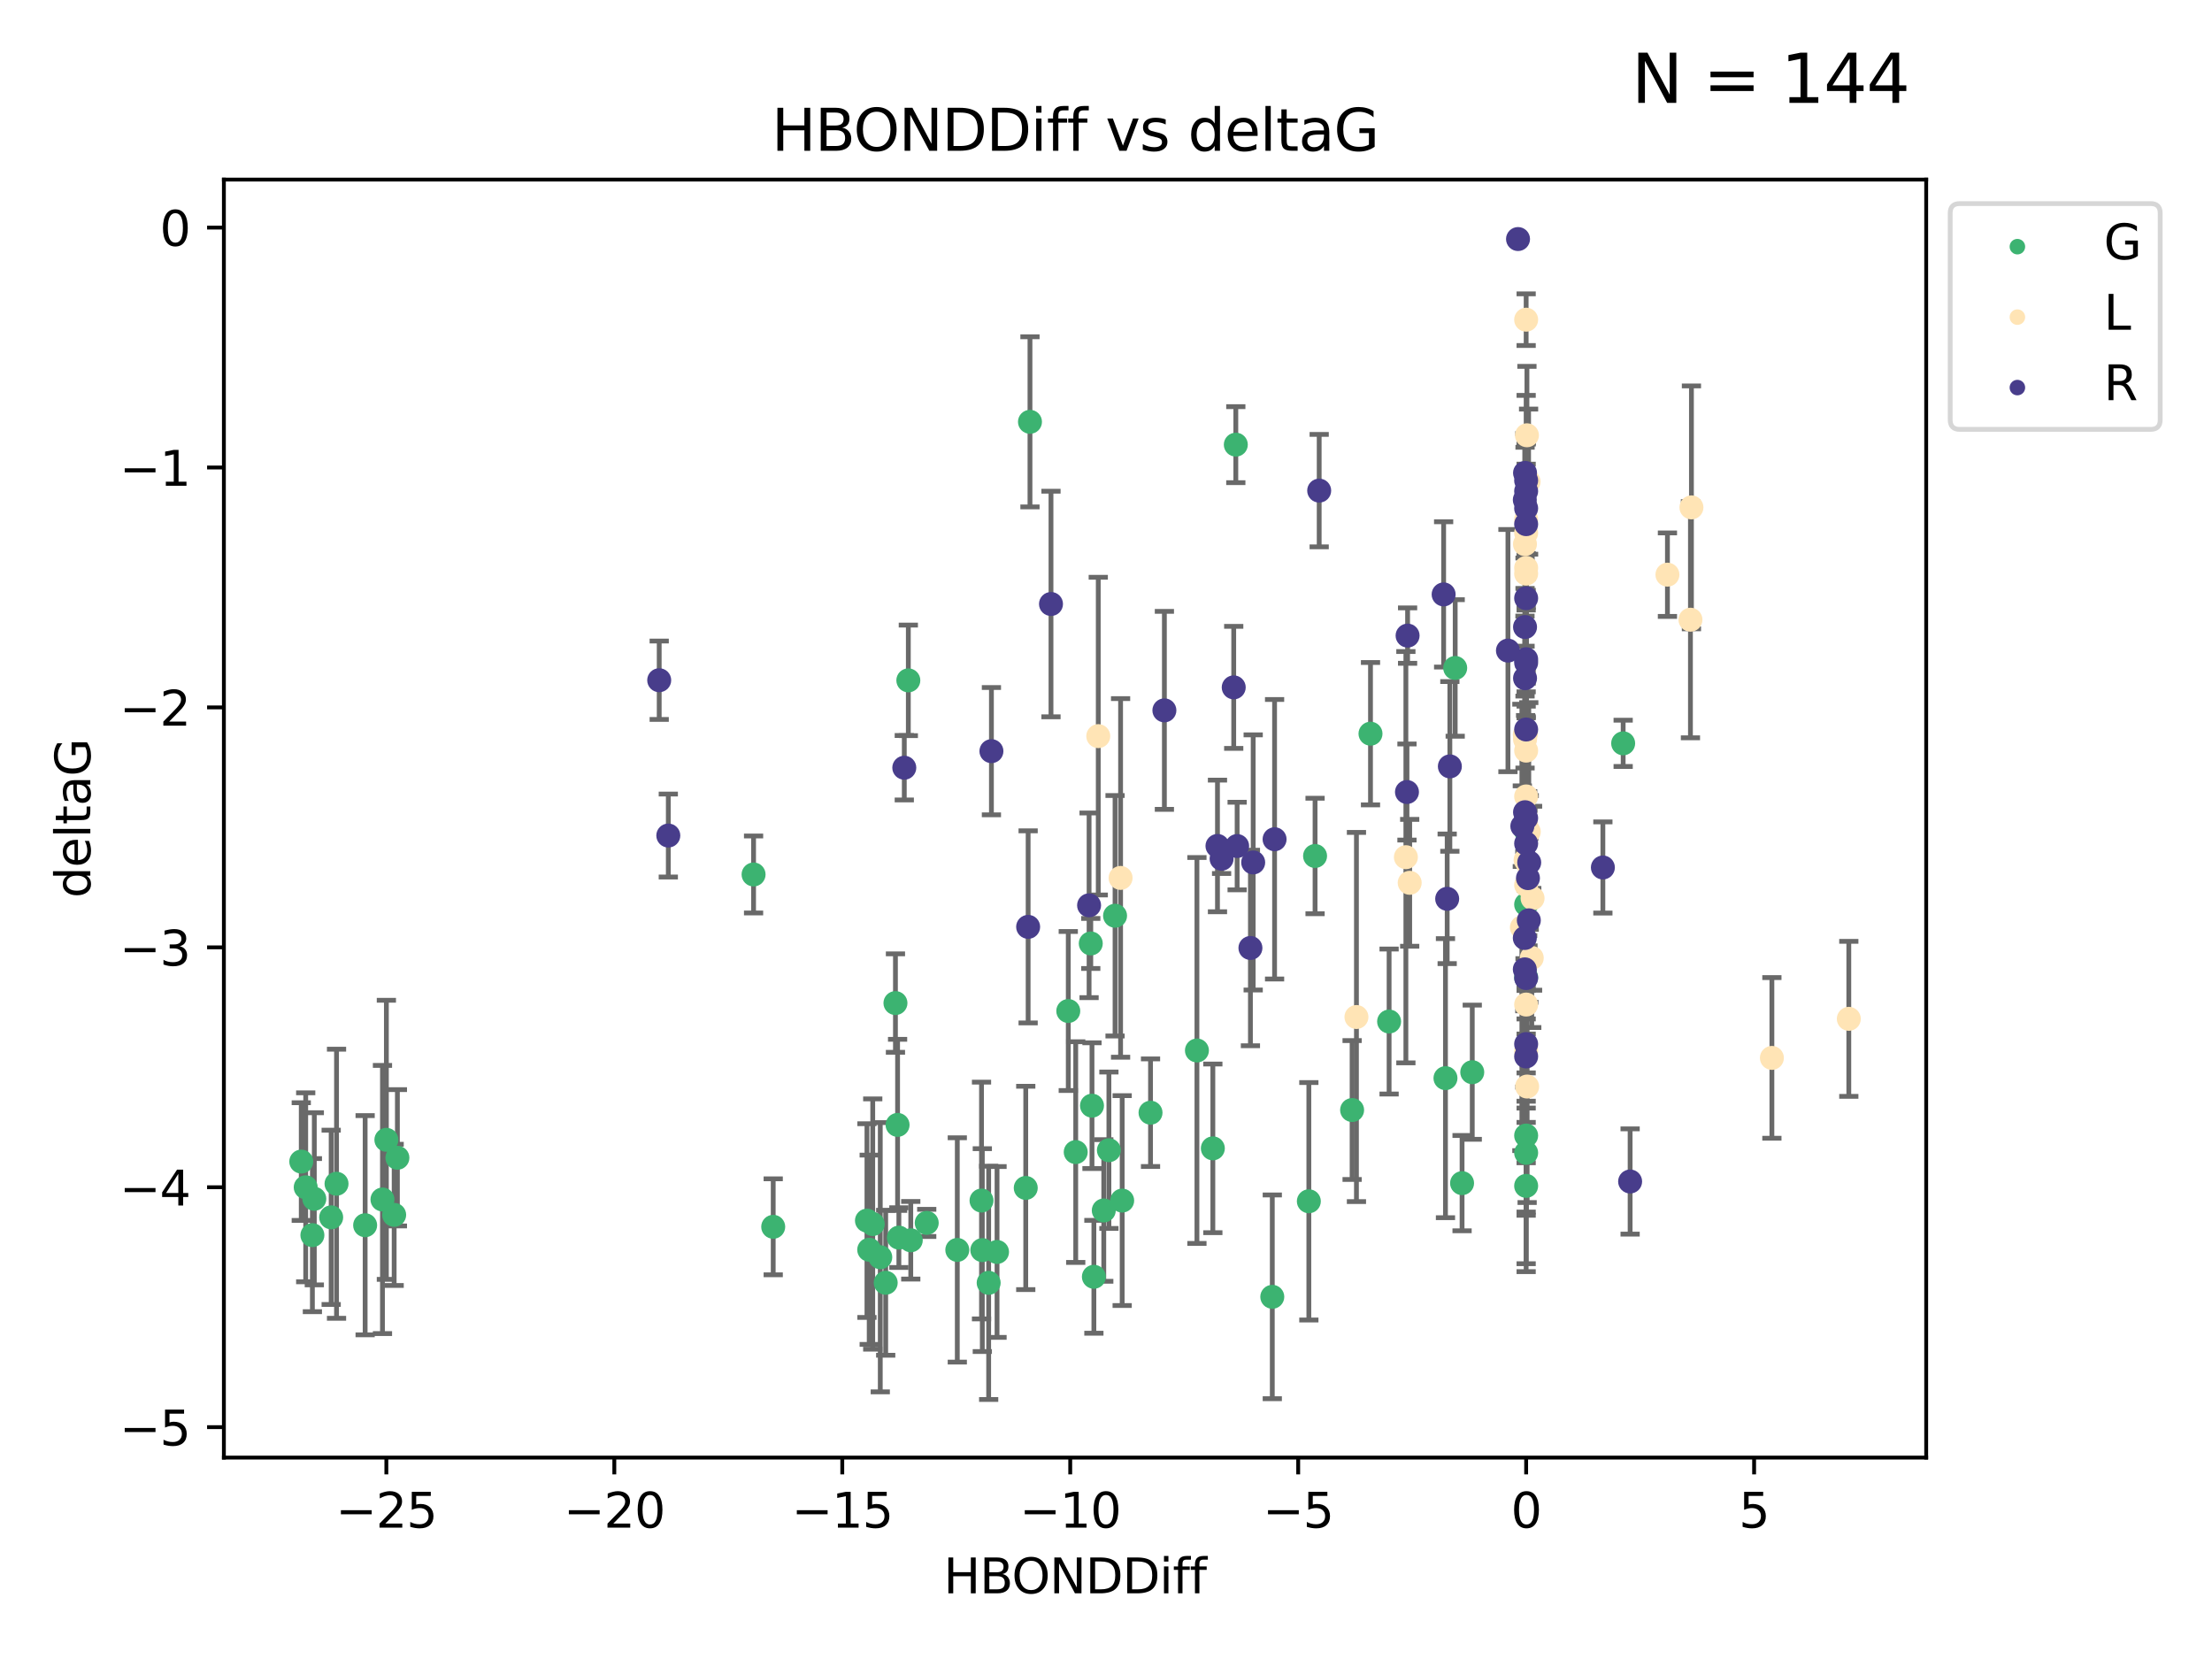 <?xml version="1.0" encoding="utf-8" standalone="no"?>
<!DOCTYPE svg PUBLIC "-//W3C//DTD SVG 1.1//EN"
  "http://www.w3.org/Graphics/SVG/1.1/DTD/svg11.dtd">
<svg xmlns:xlink="http://www.w3.org/1999/xlink" width="460.8pt" height="345.6pt" viewBox="0 0 460.8 345.6" xmlns="http://www.w3.org/2000/svg" version="1.1">
 <defs>
  <style type="text/css">*{stroke-linejoin: round; stroke-linecap: butt}</style>
 </defs>
 <g id="figure_1">
  <g id="patch_1">
   <path d="M 0 345.6 
L 460.8 345.6 
L 460.8 0 
L 0 0 
z
" style="fill: #ffffff"/>
  </g>
  <g id="axes_1">
   <g id="patch_2">
    <path d="M 46.64 303.64 
L 401.26 303.64 
L 401.26 37.411 
L 46.64 37.411 
z
" style="fill: #ffffff"/>
   </g>
   <g id="PathCollection_1">
    <defs>
     <path id="m0ae17c092b" d="M 0 1.118 
C 0.297 1.118 0.581 1 0.791 0.791 
C 1 0.581 1.118 0.297 1.118 0 
C 1.118 -0.297 1 -0.581 0.791 -0.791 
C 0.581 -1 0.297 -1.118 0 -1.118 
C -0.297 -1.118 -0.581 -1 -0.791 -0.791 
C -1 -0.581 -1.118 -0.297 -1.118 0 
C -1.118 0.297 -1 0.581 -0.791 0.791 
C -0.581 1 -0.297 1.118 0 1.118 
z
" style="stroke: #3cb371"/>
    </defs>
    <g clip-path="url(#p1ca10f172b)">
     <use xlink:href="#m0ae17c092b" x="205.957" y="267.238" style="fill: #3cb371; stroke: #3cb371"/>
     <use xlink:href="#m0ae17c092b" x="213.683" y="247.466" style="fill: #3cb371; stroke: #3cb371"/>
     <use xlink:href="#m0ae17c092b" x="68.99" y="253.593" style="fill: #3cb371; stroke: #3cb371"/>
     <use xlink:href="#m0ae17c092b" x="181.808" y="254.991" style="fill: #3cb371; stroke: #3cb371"/>
     <use xlink:href="#m0ae17c092b" x="183.377" y="261.905" style="fill: #3cb371; stroke: #3cb371"/>
     <use xlink:href="#m0ae17c092b" x="161.075" y="255.566" style="fill: #3cb371; stroke: #3cb371"/>
     <use xlink:href="#m0ae17c092b" x="227.876" y="265.978" style="fill: #3cb371; stroke: #3cb371"/>
     <use xlink:href="#m0ae17c092b" x="65.477" y="249.735" style="fill: #3cb371; stroke: #3cb371"/>
     <use xlink:href="#m0ae17c092b" x="181.073" y="260.345" style="fill: #3cb371; stroke: #3cb371"/>
     <use xlink:href="#m0ae17c092b" x="80.49" y="237.445" style="fill: #3cb371; stroke: #3cb371"/>
     <use xlink:href="#m0ae17c092b" x="82.786" y="241.189" style="fill: #3cb371; stroke: #3cb371"/>
     <use xlink:href="#m0ae17c092b" x="79.675" y="249.877" style="fill: #3cb371; stroke: #3cb371"/>
     <use xlink:href="#m0ae17c092b" x="199.423" y="260.381" style="fill: #3cb371; stroke: #3cb371"/>
     <use xlink:href="#m0ae17c092b" x="82.11" y="253.078" style="fill: #3cb371; stroke: #3cb371"/>
     <use xlink:href="#m0ae17c092b" x="76.065" y="255.239" style="fill: #3cb371; stroke: #3cb371"/>
     <use xlink:href="#m0ae17c092b" x="65.077" y="257.304" style="fill: #3cb371; stroke: #3cb371"/>
     <use xlink:href="#m0ae17c092b" x="224.093" y="240.001" style="fill: #3cb371; stroke: #3cb371"/>
     <use xlink:href="#m0ae17c092b" x="204.634" y="260.42" style="fill: #3cb371; stroke: #3cb371"/>
     <use xlink:href="#m0ae17c092b" x="204.468" y="250.094" style="fill: #3cb371; stroke: #3cb371"/>
     <use xlink:href="#m0ae17c092b" x="227.481" y="230.33" style="fill: #3cb371; stroke: #3cb371"/>
     <use xlink:href="#m0ae17c092b" x="189.73" y="258.373" style="fill: #3cb371; stroke: #3cb371"/>
     <use xlink:href="#m0ae17c092b" x="229.936" y="252.161" style="fill: #3cb371; stroke: #3cb371"/>
     <use xlink:href="#m0ae17c092b" x="207.701" y="260.808" style="fill: #3cb371; stroke: #3cb371"/>
     <use xlink:href="#m0ae17c092b" x="338.134" y="154.851" style="fill: #3cb371; stroke: #3cb371"/>
     <use xlink:href="#m0ae17c092b" x="214.562" y="87.874" style="fill: #3cb371; stroke: #3cb371"/>
     <use xlink:href="#m0ae17c092b" x="187.252" y="257.818" style="fill: #3cb371; stroke: #3cb371"/>
     <use xlink:href="#m0ae17c092b" x="233.769" y="250.105" style="fill: #3cb371; stroke: #3cb371"/>
     <use xlink:href="#m0ae17c092b" x="184.508" y="267.224" style="fill: #3cb371; stroke: #3cb371"/>
     <use xlink:href="#m0ae17c092b" x="231.005" y="239.611" style="fill: #3cb371; stroke: #3cb371"/>
     <use xlink:href="#m0ae17c092b" x="222.541" y="210.611" style="fill: #3cb371; stroke: #3cb371"/>
     <use xlink:href="#m0ae17c092b" x="186.539" y="208.959" style="fill: #3cb371; stroke: #3cb371"/>
     <use xlink:href="#m0ae17c092b" x="70.105" y="246.596" style="fill: #3cb371; stroke: #3cb371"/>
     <use xlink:href="#m0ae17c092b" x="193.054" y="254.751" style="fill: #3cb371; stroke: #3cb371"/>
     <use xlink:href="#m0ae17c092b" x="180.602" y="254.273" style="fill: #3cb371; stroke: #3cb371"/>
     <use xlink:href="#m0ae17c092b" x="265.041" y="270.152" style="fill: #3cb371; stroke: #3cb371"/>
     <use xlink:href="#m0ae17c092b" x="186.983" y="234.336" style="fill: #3cb371; stroke: #3cb371"/>
     <use xlink:href="#m0ae17c092b" x="62.759" y="241.975" style="fill: #3cb371; stroke: #3cb371"/>
     <use xlink:href="#m0ae17c092b" x="257.443" y="92.629" style="fill: #3cb371; stroke: #3cb371"/>
     <use xlink:href="#m0ae17c092b" x="304.576" y="246.47" style="fill: #3cb371; stroke: #3cb371"/>
     <use xlink:href="#m0ae17c092b" x="63.685" y="247.335" style="fill: #3cb371; stroke: #3cb371"/>
     <use xlink:href="#m0ae17c092b" x="189.222" y="141.734" style="fill: #3cb371; stroke: #3cb371"/>
     <use xlink:href="#m0ae17c092b" x="317.925" y="247.042" style="fill: #3cb371; stroke: #3cb371"/>
     <use xlink:href="#m0ae17c092b" x="239.676" y="231.794" style="fill: #3cb371; stroke: #3cb371"/>
     <use xlink:href="#m0ae17c092b" x="273.953" y="178.317" style="fill: #3cb371; stroke: #3cb371"/>
     <use xlink:href="#m0ae17c092b" x="249.343" y="218.833" style="fill: #3cb371; stroke: #3cb371"/>
     <use xlink:href="#m0ae17c092b" x="232.287" y="190.766" style="fill: #3cb371; stroke: #3cb371"/>
     <use xlink:href="#m0ae17c092b" x="285.5" y="152.841" style="fill: #3cb371; stroke: #3cb371"/>
     <use xlink:href="#m0ae17c092b" x="227.227" y="196.541" style="fill: #3cb371; stroke: #3cb371"/>
     <use xlink:href="#m0ae17c092b" x="317.925" y="203.599" style="fill: #3cb371; stroke: #3cb371"/>
     <use xlink:href="#m0ae17c092b" x="252.658" y="239.222" style="fill: #3cb371; stroke: #3cb371"/>
     <use xlink:href="#m0ae17c092b" x="289.376" y="212.804" style="fill: #3cb371; stroke: #3cb371"/>
     <use xlink:href="#m0ae17c092b" x="301.118" y="224.597" style="fill: #3cb371; stroke: #3cb371"/>
     <use xlink:href="#m0ae17c092b" x="306.698" y="223.36" style="fill: #3cb371; stroke: #3cb371"/>
     <use xlink:href="#m0ae17c092b" x="317.925" y="188.418" style="fill: #3cb371; stroke: #3cb371"/>
     <use xlink:href="#m0ae17c092b" x="303.144" y="139.147" style="fill: #3cb371; stroke: #3cb371"/>
     <use xlink:href="#m0ae17c092b" x="317.925" y="240.154" style="fill: #3cb371; stroke: #3cb371"/>
     <use xlink:href="#m0ae17c092b" x="272.656" y="250.247" style="fill: #3cb371; stroke: #3cb371"/>
     <use xlink:href="#m0ae17c092b" x="317.925" y="173.169" style="fill: #3cb371; stroke: #3cb371"/>
     <use xlink:href="#m0ae17c092b" x="281.669" y="231.239" style="fill: #3cb371; stroke: #3cb371"/>
     <use xlink:href="#m0ae17c092b" x="156.983" y="182.168" style="fill: #3cb371; stroke: #3cb371"/>
     <use xlink:href="#m0ae17c092b" x="317.925" y="236.555" style="fill: #3cb371; stroke: #3cb371"/>
    </g>
   </g>
   <g id="PathCollection_2">
    <defs>
     <path id="mb5619966d7" d="M 0 1.118 
C 0.297 1.118 0.581 1 0.791 0.791 
C 1 0.581 1.118 0.297 1.118 0 
C 1.118 -0.297 1 -0.581 0.791 -0.791 
C 0.581 -1 0.297 -1.118 0 -1.118 
C -0.297 -1.118 -0.581 -1 -0.791 -0.791 
C -1 -0.581 -1.118 -0.297 -1.118 0 
C -1.118 0.297 -1 0.581 -0.791 0.791 
C -0.581 1 -0.297 1.118 0 1.118 
z
" style="stroke: #ffe4b5"/>
    </defs>
    <g clip-path="url(#p1ca10f172b)">
     <use xlink:href="#mb5619966d7" x="319.093" y="199.556" style="fill: #ffe4b5; stroke: #ffe4b5"/>
     <use xlink:href="#mb5619966d7" x="293.666" y="183.904" style="fill: #ffe4b5; stroke: #ffe4b5"/>
     <use xlink:href="#mb5619966d7" x="347.358" y="119.712" style="fill: #ffe4b5; stroke: #ffe4b5"/>
     <use xlink:href="#mb5619966d7" x="317.925" y="171.924" style="fill: #ffe4b5; stroke: #ffe4b5"/>
     <use xlink:href="#mb5619966d7" x="292.871" y="178.567" style="fill: #ffe4b5; stroke: #ffe4b5"/>
     <use xlink:href="#mb5619966d7" x="318.131" y="226.347" style="fill: #ffe4b5; stroke: #ffe4b5"/>
     <use xlink:href="#mb5619966d7" x="317.646" y="153.044" style="fill: #ffe4b5; stroke: #ffe4b5"/>
     <use xlink:href="#mb5619966d7" x="317.694" y="154.017" style="fill: #ffe4b5; stroke: #ffe4b5"/>
     <use xlink:href="#mb5619966d7" x="318.433" y="100.336" style="fill: #ffe4b5; stroke: #ffe4b5"/>
     <use xlink:href="#mb5619966d7" x="385.141" y="212.242" style="fill: #ffe4b5; stroke: #ffe4b5"/>
     <use xlink:href="#mb5619966d7" x="233.439" y="182.886" style="fill: #ffe4b5; stroke: #ffe4b5"/>
     <use xlink:href="#mb5619966d7" x="352.358" y="105.698" style="fill: #ffe4b5; stroke: #ffe4b5"/>
     <use xlink:href="#mb5619966d7" x="282.573" y="211.863" style="fill: #ffe4b5; stroke: #ffe4b5"/>
     <use xlink:href="#mb5619966d7" x="317.925" y="111.015" style="fill: #ffe4b5; stroke: #ffe4b5"/>
     <use xlink:href="#mb5619966d7" x="352.151" y="129.096" style="fill: #ffe4b5; stroke: #ffe4b5"/>
     <use xlink:href="#mb5619966d7" x="317.867" y="152.902" style="fill: #ffe4b5; stroke: #ffe4b5"/>
     <use xlink:href="#mb5619966d7" x="318.242" y="179.905" style="fill: #ffe4b5; stroke: #ffe4b5"/>
     <use xlink:href="#mb5619966d7" x="317.925" y="118.313" style="fill: #ffe4b5; stroke: #ffe4b5"/>
     <use xlink:href="#mb5619966d7" x="319.263" y="187.117" style="fill: #ffe4b5; stroke: #ffe4b5"/>
     <use xlink:href="#mb5619966d7" x="317.925" y="119.499" style="fill: #ffe4b5; stroke: #ffe4b5"/>
     <use xlink:href="#mb5619966d7" x="317.925" y="108.228" style="fill: #ffe4b5; stroke: #ffe4b5"/>
     <use xlink:href="#mb5619966d7" x="317.925" y="184.364" style="fill: #ffe4b5; stroke: #ffe4b5"/>
     <use xlink:href="#mb5619966d7" x="317.037" y="193.199" style="fill: #ffe4b5; stroke: #ffe4b5"/>
     <use xlink:href="#mb5619966d7" x="317.925" y="209.267" style="fill: #ffe4b5; stroke: #ffe4b5"/>
     <use xlink:href="#mb5619966d7" x="317.925" y="218.953" style="fill: #ffe4b5; stroke: #ffe4b5"/>
     <use xlink:href="#mb5619966d7" x="317.925" y="66.595" style="fill: #ffe4b5; stroke: #ffe4b5"/>
     <use xlink:href="#mb5619966d7" x="369.118" y="220.381" style="fill: #ffe4b5; stroke: #ffe4b5"/>
     <use xlink:href="#mb5619966d7" x="317.678" y="113.347" style="fill: #ffe4b5; stroke: #ffe4b5"/>
     <use xlink:href="#mb5619966d7" x="318.088" y="90.675" style="fill: #ffe4b5; stroke: #ffe4b5"/>
     <use xlink:href="#mb5619966d7" x="317.81" y="179.152" style="fill: #ffe4b5; stroke: #ffe4b5"/>
     <use xlink:href="#mb5619966d7" x="228.788" y="153.349" style="fill: #ffe4b5; stroke: #ffe4b5"/>
     <use xlink:href="#mb5619966d7" x="318.475" y="173.265" style="fill: #ffe4b5; stroke: #ffe4b5"/>
     <use xlink:href="#mb5619966d7" x="317.925" y="165.912" style="fill: #ffe4b5; stroke: #ffe4b5"/>
     <use xlink:href="#mb5619966d7" x="317.925" y="156.368" style="fill: #ffe4b5; stroke: #ffe4b5"/>
    </g>
   </g>
   <g id="PathCollection_3">
    <defs>
     <path id="mec8202b4e1" d="M 0 1.118 
C 0.297 1.118 0.581 1 0.791 0.791 
C 1 0.581 1.118 0.297 1.118 0 
C 1.118 -0.297 1 -0.581 0.791 -0.791 
C 0.581 -1 0.297 -1.118 0 -1.118 
C -0.297 -1.118 -0.581 -1 -0.791 -0.791 
C -1 -0.581 -1.118 -0.297 -1.118 0 
C -1.118 0.297 -1 0.581 -0.791 0.791 
C -0.581 1 -0.297 1.118 0 1.118 
z
" style="stroke: #483d8b"/>
    </defs>
    <g clip-path="url(#p1ca10f172b)">
     <use xlink:href="#mec8202b4e1" x="253.622" y="176.224" style="fill: #483d8b; stroke: #483d8b"/>
     <use xlink:href="#mec8202b4e1" x="139.22" y="174.058" style="fill: #483d8b; stroke: #483d8b"/>
     <use xlink:href="#mec8202b4e1" x="317.925" y="138.033" style="fill: #483d8b; stroke: #483d8b"/>
     <use xlink:href="#mec8202b4e1" x="137.325" y="141.704" style="fill: #483d8b; stroke: #483d8b"/>
     <use xlink:href="#mec8202b4e1" x="206.531" y="156.481" style="fill: #483d8b; stroke: #483d8b"/>
     <use xlink:href="#mec8202b4e1" x="188.38" y="159.931" style="fill: #483d8b; stroke: #483d8b"/>
     <use xlink:href="#mec8202b4e1" x="317.925" y="170.423" style="fill: #483d8b; stroke: #483d8b"/>
     <use xlink:href="#mec8202b4e1" x="214.18" y="193.083" style="fill: #483d8b; stroke: #483d8b"/>
     <use xlink:href="#mec8202b4e1" x="257.007" y="143.193" style="fill: #483d8b; stroke: #483d8b"/>
     <use xlink:href="#mec8202b4e1" x="301.474" y="187.239" style="fill: #483d8b; stroke: #483d8b"/>
     <use xlink:href="#mec8202b4e1" x="317.694" y="98.518" style="fill: #483d8b; stroke: #483d8b"/>
     <use xlink:href="#mec8202b4e1" x="317.925" y="151.97" style="fill: #483d8b; stroke: #483d8b"/>
     <use xlink:href="#mec8202b4e1" x="317.129" y="172.105" style="fill: #483d8b; stroke: #483d8b"/>
     <use xlink:href="#mec8202b4e1" x="317.692" y="169.196" style="fill: #483d8b; stroke: #483d8b"/>
     <use xlink:href="#mec8202b4e1" x="218.941" y="125.823" style="fill: #483d8b; stroke: #483d8b"/>
     <use xlink:href="#mec8202b4e1" x="317.694" y="141.288" style="fill: #483d8b; stroke: #483d8b"/>
     <use xlink:href="#mec8202b4e1" x="314.133" y="135.531" style="fill: #483d8b; stroke: #483d8b"/>
     <use xlink:href="#mec8202b4e1" x="293.227" y="132.407" style="fill: #483d8b; stroke: #483d8b"/>
     <use xlink:href="#mec8202b4e1" x="317.693" y="130.624" style="fill: #483d8b; stroke: #483d8b"/>
     <use xlink:href="#mec8202b4e1" x="226.876" y="188.594" style="fill: #483d8b; stroke: #483d8b"/>
     <use xlink:href="#mec8202b4e1" x="317.925" y="220.076" style="fill: #483d8b; stroke: #483d8b"/>
     <use xlink:href="#mec8202b4e1" x="260.487" y="197.479" style="fill: #483d8b; stroke: #483d8b"/>
     <use xlink:href="#mec8202b4e1" x="317.925" y="102.32" style="fill: #483d8b; stroke: #483d8b"/>
     <use xlink:href="#mec8202b4e1" x="242.564" y="147.982" style="fill: #483d8b; stroke: #483d8b"/>
     <use xlink:href="#mec8202b4e1" x="254.481" y="178.89" style="fill: #483d8b; stroke: #483d8b"/>
     <use xlink:href="#mec8202b4e1" x="316.233" y="49.798" style="fill: #483d8b; stroke: #483d8b"/>
     <use xlink:href="#mec8202b4e1" x="333.909" y="180.711" style="fill: #483d8b; stroke: #483d8b"/>
     <use xlink:href="#mec8202b4e1" x="300.735" y="123.826" style="fill: #483d8b; stroke: #483d8b"/>
     <use xlink:href="#mec8202b4e1" x="318.484" y="191.72" style="fill: #483d8b; stroke: #483d8b"/>
     <use xlink:href="#mec8202b4e1" x="293.098" y="164.991" style="fill: #483d8b; stroke: #483d8b"/>
     <use xlink:href="#mec8202b4e1" x="317.925" y="109.192" style="fill: #483d8b; stroke: #483d8b"/>
     <use xlink:href="#mec8202b4e1" x="317.925" y="105.89" style="fill: #483d8b; stroke: #483d8b"/>
     <use xlink:href="#mec8202b4e1" x="261.062" y="179.662" style="fill: #483d8b; stroke: #483d8b"/>
     <use xlink:href="#mec8202b4e1" x="317.925" y="100.09" style="fill: #483d8b; stroke: #483d8b"/>
     <use xlink:href="#mec8202b4e1" x="317.646" y="104.134" style="fill: #483d8b; stroke: #483d8b"/>
     <use xlink:href="#mec8202b4e1" x="302.032" y="159.654" style="fill: #483d8b; stroke: #483d8b"/>
     <use xlink:href="#mec8202b4e1" x="317.925" y="175.724" style="fill: #483d8b; stroke: #483d8b"/>
     <use xlink:href="#mec8202b4e1" x="257.718" y="176.245" style="fill: #483d8b; stroke: #483d8b"/>
     <use xlink:href="#mec8202b4e1" x="317.925" y="203.749" style="fill: #483d8b; stroke: #483d8b"/>
     <use xlink:href="#mec8202b4e1" x="265.519" y="174.829" style="fill: #483d8b; stroke: #483d8b"/>
     <use xlink:href="#mec8202b4e1" x="339.584" y="246.127" style="fill: #483d8b; stroke: #483d8b"/>
     <use xlink:href="#mec8202b4e1" x="274.811" y="102.204" style="fill: #483d8b; stroke: #483d8b"/>
     <use xlink:href="#mec8202b4e1" x="318.3" y="182.931" style="fill: #483d8b; stroke: #483d8b"/>
     <use xlink:href="#mec8202b4e1" x="317.925" y="124.62" style="fill: #483d8b; stroke: #483d8b"/>
     <use xlink:href="#mec8202b4e1" x="317.925" y="217.499" style="fill: #483d8b; stroke: #483d8b"/>
     <use xlink:href="#mec8202b4e1" x="317.645" y="195.399" style="fill: #483d8b; stroke: #483d8b"/>
     <use xlink:href="#mec8202b4e1" x="318.564" y="179.667" style="fill: #483d8b; stroke: #483d8b"/>
     <use xlink:href="#mec8202b4e1" x="317.925" y="137.325" style="fill: #483d8b; stroke: #483d8b"/>
     <use xlink:href="#mec8202b4e1" x="317.646" y="201.933" style="fill: #483d8b; stroke: #483d8b"/>
    </g>
   </g>
   <g id="matplotlib.axis_1">
    <g id="xtick_1">
     <g id="line2d_1">
      <defs>
       <path id="m5293b22ab4" d="M 0 0 
L 0 3.5 
" style="stroke: #000000; stroke-width: 0.8"/>
      </defs>
      <g>
       <use xlink:href="#m5293b22ab4" x="80.485" y="303.64" style="stroke: #000000; stroke-width: 0.8"/>
      </g>
     </g>
     <g id="text_1">
      <!-- −25 -->
      <g transform="translate(69.933 318.238)scale(0.1 -0.1)">
       <defs>
        <path id="DejaVuSans-2212" d="M 678 2272 
L 4684 2272 
L 4684 1741 
L 678 1741 
L 678 2272 
z
" transform="scale(0.016)"/>
        <path id="DejaVuSans-32" d="M 1228 531 
L 3431 531 
L 3431 0 
L 469 0 
L 469 531 
Q 828 903 1448 1529 
Q 2069 2156 2228 2338 
Q 2531 2678 2651 2914 
Q 2772 3150 2772 3378 
Q 2772 3750 2511 3984 
Q 2250 4219 1831 4219 
Q 1534 4219 1204 4116 
Q 875 4013 500 3803 
L 500 4441 
Q 881 4594 1212 4672 
Q 1544 4750 1819 4750 
Q 2544 4750 2975 4387 
Q 3406 4025 3406 3419 
Q 3406 3131 3298 2873 
Q 3191 2616 2906 2266 
Q 2828 2175 2409 1742 
Q 1991 1309 1228 531 
z
" transform="scale(0.016)"/>
        <path id="DejaVuSans-35" d="M 691 4666 
L 3169 4666 
L 3169 4134 
L 1269 4134 
L 1269 2991 
Q 1406 3038 1543 3061 
Q 1681 3084 1819 3084 
Q 2600 3084 3056 2656 
Q 3513 2228 3513 1497 
Q 3513 744 3044 326 
Q 2575 -91 1722 -91 
Q 1428 -91 1123 -41 
Q 819 9 494 109 
L 494 744 
Q 775 591 1075 516 
Q 1375 441 1709 441 
Q 2250 441 2565 725 
Q 2881 1009 2881 1497 
Q 2881 1984 2565 2268 
Q 2250 2553 1709 2553 
Q 1456 2553 1204 2497 
Q 953 2441 691 2322 
L 691 4666 
z
" transform="scale(0.016)"/>
       </defs>
       <use xlink:href="#DejaVuSans-2212"/>
       <use xlink:href="#DejaVuSans-32" x="83.789"/>
       <use xlink:href="#DejaVuSans-35" x="147.412"/>
      </g>
     </g>
    </g>
    <g id="xtick_2">
     <g id="line2d_2">
      <g>
       <use xlink:href="#m5293b22ab4" x="127.973" y="303.64" style="stroke: #000000; stroke-width: 0.8"/>
      </g>
     </g>
     <g id="text_2">
      <!-- −20 -->
      <g transform="translate(117.421 318.238)scale(0.1 -0.1)">
       <defs>
        <path id="DejaVuSans-30" d="M 2034 4250 
Q 1547 4250 1301 3770 
Q 1056 3291 1056 2328 
Q 1056 1369 1301 889 
Q 1547 409 2034 409 
Q 2525 409 2770 889 
Q 3016 1369 3016 2328 
Q 3016 3291 2770 3770 
Q 2525 4250 2034 4250 
z
M 2034 4750 
Q 2819 4750 3233 4129 
Q 3647 3509 3647 2328 
Q 3647 1150 3233 529 
Q 2819 -91 2034 -91 
Q 1250 -91 836 529 
Q 422 1150 422 2328 
Q 422 3509 836 4129 
Q 1250 4750 2034 4750 
z
" transform="scale(0.016)"/>
       </defs>
       <use xlink:href="#DejaVuSans-2212"/>
       <use xlink:href="#DejaVuSans-32" x="83.789"/>
       <use xlink:href="#DejaVuSans-30" x="147.412"/>
      </g>
     </g>
    </g>
    <g id="xtick_3">
     <g id="line2d_3">
      <g>
       <use xlink:href="#m5293b22ab4" x="175.461" y="303.64" style="stroke: #000000; stroke-width: 0.8"/>
      </g>
     </g>
     <g id="text_3">
      <!-- −15 -->
      <g transform="translate(164.909 318.238)scale(0.1 -0.1)">
       <defs>
        <path id="DejaVuSans-31" d="M 794 531 
L 1825 531 
L 1825 4091 
L 703 3866 
L 703 4441 
L 1819 4666 
L 2450 4666 
L 2450 531 
L 3481 531 
L 3481 0 
L 794 0 
L 794 531 
z
" transform="scale(0.016)"/>
       </defs>
       <use xlink:href="#DejaVuSans-2212"/>
       <use xlink:href="#DejaVuSans-31" x="83.789"/>
       <use xlink:href="#DejaVuSans-35" x="147.412"/>
      </g>
     </g>
    </g>
    <g id="xtick_4">
     <g id="line2d_4">
      <g>
       <use xlink:href="#m5293b22ab4" x="222.949" y="303.64" style="stroke: #000000; stroke-width: 0.8"/>
      </g>
     </g>
     <g id="text_4">
      <!-- −10 -->
      <g transform="translate(212.397 318.238)scale(0.1 -0.1)">
       <use xlink:href="#DejaVuSans-2212"/>
       <use xlink:href="#DejaVuSans-31" x="83.789"/>
       <use xlink:href="#DejaVuSans-30" x="147.412"/>
      </g>
     </g>
    </g>
    <g id="xtick_5">
     <g id="line2d_5">
      <g>
       <use xlink:href="#m5293b22ab4" x="270.437" y="303.64" style="stroke: #000000; stroke-width: 0.8"/>
      </g>
     </g>
     <g id="text_5">
      <!-- −5 -->
      <g transform="translate(263.066 318.238)scale(0.1 -0.1)">
       <use xlink:href="#DejaVuSans-2212"/>
       <use xlink:href="#DejaVuSans-35" x="83.789"/>
      </g>
     </g>
    </g>
    <g id="xtick_6">
     <g id="line2d_6">
      <g>
       <use xlink:href="#m5293b22ab4" x="317.925" y="303.64" style="stroke: #000000; stroke-width: 0.8"/>
      </g>
     </g>
     <g id="text_6">
      <!-- 0 -->
      <g transform="translate(314.744 318.238)scale(0.1 -0.1)">
       <use xlink:href="#DejaVuSans-30"/>
      </g>
     </g>
    </g>
    <g id="xtick_7">
     <g id="line2d_7">
      <g>
       <use xlink:href="#m5293b22ab4" x="365.413" y="303.64" style="stroke: #000000; stroke-width: 0.8"/>
      </g>
     </g>
     <g id="text_7">
      <!-- 5 -->
      <g transform="translate(362.232 318.238)scale(0.1 -0.1)">
       <use xlink:href="#DejaVuSans-35"/>
      </g>
     </g>
    </g>
    <g id="text_8">
     <!-- HBONDDiff -->
     <g transform="translate(196.561 331.917)scale(0.1 -0.1)">
      <defs>
       <path id="DejaVuSans-48" d="M 628 4666 
L 1259 4666 
L 1259 2753 
L 3553 2753 
L 3553 4666 
L 4184 4666 
L 4184 0 
L 3553 0 
L 3553 2222 
L 1259 2222 
L 1259 0 
L 628 0 
L 628 4666 
z
" transform="scale(0.016)"/>
       <path id="DejaVuSans-42" d="M 1259 2228 
L 1259 519 
L 2272 519 
Q 2781 519 3026 730 
Q 3272 941 3272 1375 
Q 3272 1813 3026 2020 
Q 2781 2228 2272 2228 
L 1259 2228 
z
M 1259 4147 
L 1259 2741 
L 2194 2741 
Q 2656 2741 2882 2914 
Q 3109 3088 3109 3444 
Q 3109 3797 2882 3972 
Q 2656 4147 2194 4147 
L 1259 4147 
z
M 628 4666 
L 2241 4666 
Q 2963 4666 3353 4366 
Q 3744 4066 3744 3513 
Q 3744 3084 3544 2831 
Q 3344 2578 2956 2516 
Q 3422 2416 3680 2098 
Q 3938 1781 3938 1306 
Q 3938 681 3513 340 
Q 3088 0 2303 0 
L 628 0 
L 628 4666 
z
" transform="scale(0.016)"/>
       <path id="DejaVuSans-4f" d="M 2522 4238 
Q 1834 4238 1429 3725 
Q 1025 3213 1025 2328 
Q 1025 1447 1429 934 
Q 1834 422 2522 422 
Q 3209 422 3611 934 
Q 4013 1447 4013 2328 
Q 4013 3213 3611 3725 
Q 3209 4238 2522 4238 
z
M 2522 4750 
Q 3503 4750 4090 4092 
Q 4678 3434 4678 2328 
Q 4678 1225 4090 567 
Q 3503 -91 2522 -91 
Q 1538 -91 948 565 
Q 359 1222 359 2328 
Q 359 3434 948 4092 
Q 1538 4750 2522 4750 
z
" transform="scale(0.016)"/>
       <path id="DejaVuSans-4e" d="M 628 4666 
L 1478 4666 
L 3547 763 
L 3547 4666 
L 4159 4666 
L 4159 0 
L 3309 0 
L 1241 3903 
L 1241 0 
L 628 0 
L 628 4666 
z
" transform="scale(0.016)"/>
       <path id="DejaVuSans-44" d="M 1259 4147 
L 1259 519 
L 2022 519 
Q 2988 519 3436 956 
Q 3884 1394 3884 2338 
Q 3884 3275 3436 3711 
Q 2988 4147 2022 4147 
L 1259 4147 
z
M 628 4666 
L 1925 4666 
Q 3281 4666 3915 4102 
Q 4550 3538 4550 2338 
Q 4550 1131 3912 565 
Q 3275 0 1925 0 
L 628 0 
L 628 4666 
z
" transform="scale(0.016)"/>
       <path id="DejaVuSans-69" d="M 603 3500 
L 1178 3500 
L 1178 0 
L 603 0 
L 603 3500 
z
M 603 4863 
L 1178 4863 
L 1178 4134 
L 603 4134 
L 603 4863 
z
" transform="scale(0.016)"/>
       <path id="DejaVuSans-66" d="M 2375 4863 
L 2375 4384 
L 1825 4384 
Q 1516 4384 1395 4259 
Q 1275 4134 1275 3809 
L 1275 3500 
L 2222 3500 
L 2222 3053 
L 1275 3053 
L 1275 0 
L 697 0 
L 697 3053 
L 147 3053 
L 147 3500 
L 697 3500 
L 697 3744 
Q 697 4328 969 4595 
Q 1241 4863 1831 4863 
L 2375 4863 
z
" transform="scale(0.016)"/>
      </defs>
      <use xlink:href="#DejaVuSans-48"/>
      <use xlink:href="#DejaVuSans-42" x="75.195"/>
      <use xlink:href="#DejaVuSans-4f" x="142.049"/>
      <use xlink:href="#DejaVuSans-4e" x="220.76"/>
      <use xlink:href="#DejaVuSans-44" x="295.564"/>
      <use xlink:href="#DejaVuSans-44" x="372.566"/>
      <use xlink:href="#DejaVuSans-69" x="449.568"/>
      <use xlink:href="#DejaVuSans-66" x="477.352"/>
      <use xlink:href="#DejaVuSans-66" x="512.557"/>
     </g>
    </g>
   </g>
   <g id="matplotlib.axis_2">
    <g id="ytick_1">
     <g id="line2d_8">
      <defs>
       <path id="m38d4a7d96f" d="M 0 0 
L -3.5 0 
" style="stroke: #000000; stroke-width: 0.8"/>
      </defs>
      <g>
       <use xlink:href="#m38d4a7d96f" x="46.64" y="297.306" style="stroke: #000000; stroke-width: 0.8"/>
      </g>
     </g>
     <g id="text_9">
      <!-- −5 -->
      <g transform="translate(24.898 301.106)scale(0.1 -0.1)">
       <use xlink:href="#DejaVuSans-2212"/>
       <use xlink:href="#DejaVuSans-35" x="83.789"/>
      </g>
     </g>
    </g>
    <g id="ytick_2">
     <g id="line2d_9">
      <g>
       <use xlink:href="#m38d4a7d96f" x="46.64" y="247.327" style="stroke: #000000; stroke-width: 0.8"/>
      </g>
     </g>
     <g id="text_10">
      <!-- −4 -->
      <g transform="translate(24.898 251.126)scale(0.1 -0.1)">
       <defs>
        <path id="DejaVuSans-34" d="M 2419 4116 
L 825 1625 
L 2419 1625 
L 2419 4116 
z
M 2253 4666 
L 3047 4666 
L 3047 1625 
L 3713 1625 
L 3713 1100 
L 3047 1100 
L 3047 0 
L 2419 0 
L 2419 1100 
L 313 1100 
L 313 1709 
L 2253 4666 
z
" transform="scale(0.016)"/>
       </defs>
       <use xlink:href="#DejaVuSans-2212"/>
       <use xlink:href="#DejaVuSans-34" x="83.789"/>
      </g>
     </g>
    </g>
    <g id="ytick_3">
     <g id="line2d_10">
      <g>
       <use xlink:href="#m38d4a7d96f" x="46.64" y="197.347" style="stroke: #000000; stroke-width: 0.8"/>
      </g>
     </g>
     <g id="text_11">
      <!-- −3 -->
      <g transform="translate(24.898 201.147)scale(0.1 -0.1)">
       <defs>
        <path id="DejaVuSans-33" d="M 2597 2516 
Q 3050 2419 3304 2112 
Q 3559 1806 3559 1356 
Q 3559 666 3084 287 
Q 2609 -91 1734 -91 
Q 1441 -91 1130 -33 
Q 819 25 488 141 
L 488 750 
Q 750 597 1062 519 
Q 1375 441 1716 441 
Q 2309 441 2620 675 
Q 2931 909 2931 1356 
Q 2931 1769 2642 2001 
Q 2353 2234 1838 2234 
L 1294 2234 
L 1294 2753 
L 1863 2753 
Q 2328 2753 2575 2939 
Q 2822 3125 2822 3475 
Q 2822 3834 2567 4026 
Q 2313 4219 1838 4219 
Q 1578 4219 1281 4162 
Q 984 4106 628 3988 
L 628 4550 
Q 988 4650 1302 4700 
Q 1616 4750 1894 4750 
Q 2613 4750 3031 4423 
Q 3450 4097 3450 3541 
Q 3450 3153 3228 2886 
Q 3006 2619 2597 2516 
z
" transform="scale(0.016)"/>
       </defs>
       <use xlink:href="#DejaVuSans-2212"/>
       <use xlink:href="#DejaVuSans-33" x="83.789"/>
      </g>
     </g>
    </g>
    <g id="ytick_4">
     <g id="line2d_11">
      <g>
       <use xlink:href="#m38d4a7d96f" x="46.64" y="147.368" style="stroke: #000000; stroke-width: 0.8"/>
      </g>
     </g>
     <g id="text_12">
      <!-- −2 -->
      <g transform="translate(24.898 151.167)scale(0.1 -0.1)">
       <use xlink:href="#DejaVuSans-2212"/>
       <use xlink:href="#DejaVuSans-32" x="83.789"/>
      </g>
     </g>
    </g>
    <g id="ytick_5">
     <g id="line2d_12">
      <g>
       <use xlink:href="#m38d4a7d96f" x="46.64" y="97.389" style="stroke: #000000; stroke-width: 0.8"/>
      </g>
     </g>
     <g id="text_13">
      <!-- −1 -->
      <g transform="translate(24.898 101.188)scale(0.1 -0.1)">
       <use xlink:href="#DejaVuSans-2212"/>
       <use xlink:href="#DejaVuSans-31" x="83.789"/>
      </g>
     </g>
    </g>
    <g id="ytick_6">
     <g id="line2d_13">
      <g>
       <use xlink:href="#m38d4a7d96f" x="46.64" y="47.409" style="stroke: #000000; stroke-width: 0.8"/>
      </g>
     </g>
     <g id="text_14">
      <!-- 0 -->
      <g transform="translate(33.278 51.208)scale(0.1 -0.1)">
       <use xlink:href="#DejaVuSans-30"/>
      </g>
     </g>
    </g>
    <g id="text_15">
     <!-- deltaG -->
     <g transform="translate(18.818 187.064)rotate(-90)scale(0.1 -0.1)">
      <defs>
       <path id="DejaVuSans-64" d="M 2906 2969 
L 2906 4863 
L 3481 4863 
L 3481 0 
L 2906 0 
L 2906 525 
Q 2725 213 2448 61 
Q 2172 -91 1784 -91 
Q 1150 -91 751 415 
Q 353 922 353 1747 
Q 353 2572 751 3078 
Q 1150 3584 1784 3584 
Q 2172 3584 2448 3432 
Q 2725 3281 2906 2969 
z
M 947 1747 
Q 947 1113 1208 752 
Q 1469 391 1925 391 
Q 2381 391 2643 752 
Q 2906 1113 2906 1747 
Q 2906 2381 2643 2742 
Q 2381 3103 1925 3103 
Q 1469 3103 1208 2742 
Q 947 2381 947 1747 
z
" transform="scale(0.016)"/>
       <path id="DejaVuSans-65" d="M 3597 1894 
L 3597 1613 
L 953 1613 
Q 991 1019 1311 708 
Q 1631 397 2203 397 
Q 2534 397 2845 478 
Q 3156 559 3463 722 
L 3463 178 
Q 3153 47 2828 -22 
Q 2503 -91 2169 -91 
Q 1331 -91 842 396 
Q 353 884 353 1716 
Q 353 2575 817 3079 
Q 1281 3584 2069 3584 
Q 2775 3584 3186 3129 
Q 3597 2675 3597 1894 
z
M 3022 2063 
Q 3016 2534 2758 2815 
Q 2500 3097 2075 3097 
Q 1594 3097 1305 2825 
Q 1016 2553 972 2059 
L 3022 2063 
z
" transform="scale(0.016)"/>
       <path id="DejaVuSans-6c" d="M 603 4863 
L 1178 4863 
L 1178 0 
L 603 0 
L 603 4863 
z
" transform="scale(0.016)"/>
       <path id="DejaVuSans-74" d="M 1172 4494 
L 1172 3500 
L 2356 3500 
L 2356 3053 
L 1172 3053 
L 1172 1153 
Q 1172 725 1289 603 
Q 1406 481 1766 481 
L 2356 481 
L 2356 0 
L 1766 0 
Q 1100 0 847 248 
Q 594 497 594 1153 
L 594 3053 
L 172 3053 
L 172 3500 
L 594 3500 
L 594 4494 
L 1172 4494 
z
" transform="scale(0.016)"/>
       <path id="DejaVuSans-61" d="M 2194 1759 
Q 1497 1759 1228 1600 
Q 959 1441 959 1056 
Q 959 750 1161 570 
Q 1363 391 1709 391 
Q 2188 391 2477 730 
Q 2766 1069 2766 1631 
L 2766 1759 
L 2194 1759 
z
M 3341 1997 
L 3341 0 
L 2766 0 
L 2766 531 
Q 2569 213 2275 61 
Q 1981 -91 1556 -91 
Q 1019 -91 701 211 
Q 384 513 384 1019 
Q 384 1609 779 1909 
Q 1175 2209 1959 2209 
L 2766 2209 
L 2766 2266 
Q 2766 2663 2505 2880 
Q 2244 3097 1772 3097 
Q 1472 3097 1187 3025 
Q 903 2953 641 2809 
L 641 3341 
Q 956 3463 1253 3523 
Q 1550 3584 1831 3584 
Q 2591 3584 2966 3190 
Q 3341 2797 3341 1997 
z
" transform="scale(0.016)"/>
       <path id="DejaVuSans-47" d="M 3809 666 
L 3809 1919 
L 2778 1919 
L 2778 2438 
L 4434 2438 
L 4434 434 
Q 4069 175 3628 42 
Q 3188 -91 2688 -91 
Q 1594 -91 976 548 
Q 359 1188 359 2328 
Q 359 3472 976 4111 
Q 1594 4750 2688 4750 
Q 3144 4750 3555 4637 
Q 3966 4525 4313 4306 
L 4313 3634 
Q 3963 3931 3569 4081 
Q 3175 4231 2741 4231 
Q 1884 4231 1454 3753 
Q 1025 3275 1025 2328 
Q 1025 1384 1454 906 
Q 1884 428 2741 428 
Q 3075 428 3337 486 
Q 3600 544 3809 666 
z
" transform="scale(0.016)"/>
      </defs>
      <use xlink:href="#DejaVuSans-64"/>
      <use xlink:href="#DejaVuSans-65" x="63.477"/>
      <use xlink:href="#DejaVuSans-6c" x="125"/>
      <use xlink:href="#DejaVuSans-74" x="152.783"/>
      <use xlink:href="#DejaVuSans-61" x="191.992"/>
      <use xlink:href="#DejaVuSans-47" x="253.271"/>
     </g>
    </g>
   </g>
   <g id="LineCollection_1">
    <path d="M 205.957 291.539 
L 205.957 242.937 
" clip-path="url(#p1ca10f172b)" style="fill: none; stroke: #696969"/>
    <path d="M 213.683 268.644 
L 213.683 226.288 
" clip-path="url(#p1ca10f172b)" style="fill: none; stroke: #696969"/>
    <path d="M 68.99 271.746 
L 68.99 235.44 
" clip-path="url(#p1ca10f172b)" style="fill: none; stroke: #696969"/>
    <path d="M 181.808 281.059 
L 181.808 228.923 
" clip-path="url(#p1ca10f172b)" style="fill: none; stroke: #696969"/>
    <path d="M 183.377 289.949 
L 183.377 233.861 
" clip-path="url(#p1ca10f172b)" style="fill: none; stroke: #696969"/>
    <path d="M 161.075 265.565 
L 161.075 245.566 
" clip-path="url(#p1ca10f172b)" style="fill: none; stroke: #696969"/>
    <path d="M 227.876 277.734 
L 227.876 254.222 
" clip-path="url(#p1ca10f172b)" style="fill: none; stroke: #696969"/>
    <path d="M 65.477 267.667 
L 65.477 231.802 
" clip-path="url(#p1ca10f172b)" style="fill: none; stroke: #696969"/>
    <path d="M 181.073 280.063 
L 181.073 240.627 
" clip-path="url(#p1ca10f172b)" style="fill: none; stroke: #696969"/>
    <path d="M 80.49 266.516 
L 80.49 208.375 
" clip-path="url(#p1ca10f172b)" style="fill: none; stroke: #696969"/>
    <path d="M 82.786 255.385 
L 82.786 226.994 
" clip-path="url(#p1ca10f172b)" style="fill: none; stroke: #696969"/>
    <path d="M 79.675 277.808 
L 79.675 221.945 
" clip-path="url(#p1ca10f172b)" style="fill: none; stroke: #696969"/>
    <path d="M 199.423 283.745 
L 199.423 237.018 
" clip-path="url(#p1ca10f172b)" style="fill: none; stroke: #696969"/>
    <path d="M 82.11 267.785 
L 82.11 238.371 
" clip-path="url(#p1ca10f172b)" style="fill: none; stroke: #696969"/>
    <path d="M 76.065 278.075 
L 76.065 232.402 
" clip-path="url(#p1ca10f172b)" style="fill: none; stroke: #696969"/>
    <path d="M 65.077 273.25 
L 65.077 241.358 
" clip-path="url(#p1ca10f172b)" style="fill: none; stroke: #696969"/>
    <path d="M 224.093 262.988 
L 224.093 217.014 
" clip-path="url(#p1ca10f172b)" style="fill: none; stroke: #696969"/>
    <path d="M 204.634 281.55 
L 204.634 239.289 
" clip-path="url(#p1ca10f172b)" style="fill: none; stroke: #696969"/>
    <path d="M 204.468 274.757 
L 204.468 225.431 
" clip-path="url(#p1ca10f172b)" style="fill: none; stroke: #696969"/>
    <path d="M 227.481 243.423 
L 227.481 217.236 
" clip-path="url(#p1ca10f172b)" style="fill: none; stroke: #696969"/>
    <path d="M 189.73 266.455 
L 189.73 250.291 
" clip-path="url(#p1ca10f172b)" style="fill: none; stroke: #696969"/>
    <path d="M 229.936 266.912 
L 229.936 237.41 
" clip-path="url(#p1ca10f172b)" style="fill: none; stroke: #696969"/>
    <path d="M 207.701 278.598 
L 207.701 243.017 
" clip-path="url(#p1ca10f172b)" style="fill: none; stroke: #696969"/>
    <path d="M 338.134 159.671 
L 338.134 150.032 
" clip-path="url(#p1ca10f172b)" style="fill: none; stroke: #696969"/>
    <path d="M 214.562 105.593 
L 214.562 70.156 
" clip-path="url(#p1ca10f172b)" style="fill: none; stroke: #696969"/>
    <path d="M 187.252 264.041 
L 187.252 251.595 
" clip-path="url(#p1ca10f172b)" style="fill: none; stroke: #696969"/>
    <path d="M 233.769 271.967 
L 233.769 228.243 
" clip-path="url(#p1ca10f172b)" style="fill: none; stroke: #696969"/>
    <path d="M 184.508 282.322 
L 184.508 252.125 
" clip-path="url(#p1ca10f172b)" style="fill: none; stroke: #696969"/>
    <path d="M 231.005 255.901 
L 231.005 223.32 
" clip-path="url(#p1ca10f172b)" style="fill: none; stroke: #696969"/>
    <path d="M 222.541 227.178 
L 222.541 194.045 
" clip-path="url(#p1ca10f172b)" style="fill: none; stroke: #696969"/>
    <path d="M 186.539 219.211 
L 186.539 198.707 
" clip-path="url(#p1ca10f172b)" style="fill: none; stroke: #696969"/>
    <path d="M 70.105 274.625 
L 70.105 218.567 
" clip-path="url(#p1ca10f172b)" style="fill: none; stroke: #696969"/>
    <path d="M 193.054 257.581 
L 193.054 251.92 
" clip-path="url(#p1ca10f172b)" style="fill: none; stroke: #696969"/>
    <path d="M 180.602 274.45 
L 180.602 234.096 
" clip-path="url(#p1ca10f172b)" style="fill: none; stroke: #696969"/>
    <path d="M 265.041 291.373 
L 265.041 248.931 
" clip-path="url(#p1ca10f172b)" style="fill: none; stroke: #696969"/>
    <path d="M 186.983 252.16 
L 186.983 216.512 
" clip-path="url(#p1ca10f172b)" style="fill: none; stroke: #696969"/>
    <path d="M 62.759 254.232 
L 62.759 229.719 
" clip-path="url(#p1ca10f172b)" style="fill: none; stroke: #696969"/>
    <path d="M 257.443 100.547 
L 257.443 84.712 
" clip-path="url(#p1ca10f172b)" style="fill: none; stroke: #696969"/>
    <path d="M 304.576 256.398 
L 304.576 236.542 
" clip-path="url(#p1ca10f172b)" style="fill: none; stroke: #696969"/>
    <path d="M 63.685 267.019 
L 63.685 227.65 
" clip-path="url(#p1ca10f172b)" style="fill: none; stroke: #696969"/>
    <path d="M 189.222 153.252 
L 189.222 130.217 
" clip-path="url(#p1ca10f172b)" style="fill: none; stroke: #696969"/>
    <path d="M 317.925 263.255 
L 317.925 230.829 
" clip-path="url(#p1ca10f172b)" style="fill: none; stroke: #696969"/>
    <path d="M 239.676 243.003 
L 239.676 220.585 
" clip-path="url(#p1ca10f172b)" style="fill: none; stroke: #696969"/>
    <path d="M 273.953 190.347 
L 273.953 166.287 
" clip-path="url(#p1ca10f172b)" style="fill: none; stroke: #696969"/>
    <path d="M 249.343 259.032 
L 249.343 178.633 
" clip-path="url(#p1ca10f172b)" style="fill: none; stroke: #696969"/>
    <path d="M 232.287 215.814 
L 232.287 165.719 
" clip-path="url(#p1ca10f172b)" style="fill: none; stroke: #696969"/>
    <path d="M 285.5 167.67 
L 285.5 138.011 
" clip-path="url(#p1ca10f172b)" style="fill: none; stroke: #696969"/>
    <path d="M 227.227 201.754 
L 227.227 191.328 
" clip-path="url(#p1ca10f172b)" style="fill: none; stroke: #696969"/>
    <path d="M 317.925 218.113 
L 317.925 189.084 
" clip-path="url(#p1ca10f172b)" style="fill: none; stroke: #696969"/>
    <path d="M 252.658 256.79 
L 252.658 221.654 
" clip-path="url(#p1ca10f172b)" style="fill: none; stroke: #696969"/>
    <path d="M 289.376 227.905 
L 289.376 197.703 
" clip-path="url(#p1ca10f172b)" style="fill: none; stroke: #696969"/>
    <path d="M 301.118 253.665 
L 301.118 195.529 
" clip-path="url(#p1ca10f172b)" style="fill: none; stroke: #696969"/>
    <path d="M 306.698 237.336 
L 306.698 209.385 
" clip-path="url(#p1ca10f172b)" style="fill: none; stroke: #696969"/>
    <path d="M 317.925 210.211 
L 317.925 166.626 
" clip-path="url(#p1ca10f172b)" style="fill: none; stroke: #696969"/>
    <path d="M 303.144 153.366 
L 303.144 124.928 
" clip-path="url(#p1ca10f172b)" style="fill: none; stroke: #696969"/>
    <path d="M 317.925 264.905 
L 317.925 215.403 
" clip-path="url(#p1ca10f172b)" style="fill: none; stroke: #696969"/>
    <path d="M 272.656 274.981 
L 272.656 225.513 
" clip-path="url(#p1ca10f172b)" style="fill: none; stroke: #696969"/>
    <path d="M 317.925 191.534 
L 317.925 154.804 
" clip-path="url(#p1ca10f172b)" style="fill: none; stroke: #696969"/>
    <path d="M 281.669 245.703 
L 281.669 216.774 
" clip-path="url(#p1ca10f172b)" style="fill: none; stroke: #696969"/>
    <path d="M 156.983 190.185 
L 156.983 174.151 
" clip-path="url(#p1ca10f172b)" style="fill: none; stroke: #696969"/>
    <path d="M 317.925 253.164 
L 317.925 219.946 
" clip-path="url(#p1ca10f172b)" style="fill: none; stroke: #696969"/>
   </g>
   <g id="line2d_14">
    <defs>
     <path id="m3f493f0182" d="M 2 0 
L -2 -0 
" style="stroke: #696969"/>
    </defs>
    <g clip-path="url(#p1ca10f172b)">
     <use xlink:href="#m3f493f0182" x="205.957" y="291.539" style="fill: #696969; stroke: #696969"/>
     <use xlink:href="#m3f493f0182" x="213.683" y="268.644" style="fill: #696969; stroke: #696969"/>
     <use xlink:href="#m3f493f0182" x="68.99" y="271.746" style="fill: #696969; stroke: #696969"/>
     <use xlink:href="#m3f493f0182" x="181.808" y="281.059" style="fill: #696969; stroke: #696969"/>
     <use xlink:href="#m3f493f0182" x="183.377" y="289.949" style="fill: #696969; stroke: #696969"/>
     <use xlink:href="#m3f493f0182" x="161.075" y="265.565" style="fill: #696969; stroke: #696969"/>
     <use xlink:href="#m3f493f0182" x="227.876" y="277.734" style="fill: #696969; stroke: #696969"/>
     <use xlink:href="#m3f493f0182" x="65.477" y="267.667" style="fill: #696969; stroke: #696969"/>
     <use xlink:href="#m3f493f0182" x="181.073" y="280.063" style="fill: #696969; stroke: #696969"/>
     <use xlink:href="#m3f493f0182" x="80.49" y="266.516" style="fill: #696969; stroke: #696969"/>
     <use xlink:href="#m3f493f0182" x="82.786" y="255.385" style="fill: #696969; stroke: #696969"/>
     <use xlink:href="#m3f493f0182" x="79.675" y="277.808" style="fill: #696969; stroke: #696969"/>
     <use xlink:href="#m3f493f0182" x="199.423" y="283.745" style="fill: #696969; stroke: #696969"/>
     <use xlink:href="#m3f493f0182" x="82.11" y="267.785" style="fill: #696969; stroke: #696969"/>
     <use xlink:href="#m3f493f0182" x="76.065" y="278.075" style="fill: #696969; stroke: #696969"/>
     <use xlink:href="#m3f493f0182" x="65.077" y="273.25" style="fill: #696969; stroke: #696969"/>
     <use xlink:href="#m3f493f0182" x="224.093" y="262.988" style="fill: #696969; stroke: #696969"/>
     <use xlink:href="#m3f493f0182" x="204.634" y="281.55" style="fill: #696969; stroke: #696969"/>
     <use xlink:href="#m3f493f0182" x="204.468" y="274.757" style="fill: #696969; stroke: #696969"/>
     <use xlink:href="#m3f493f0182" x="227.481" y="243.423" style="fill: #696969; stroke: #696969"/>
     <use xlink:href="#m3f493f0182" x="189.73" y="266.455" style="fill: #696969; stroke: #696969"/>
     <use xlink:href="#m3f493f0182" x="229.936" y="266.912" style="fill: #696969; stroke: #696969"/>
     <use xlink:href="#m3f493f0182" x="207.701" y="278.598" style="fill: #696969; stroke: #696969"/>
     <use xlink:href="#m3f493f0182" x="338.134" y="159.671" style="fill: #696969; stroke: #696969"/>
     <use xlink:href="#m3f493f0182" x="214.562" y="105.593" style="fill: #696969; stroke: #696969"/>
     <use xlink:href="#m3f493f0182" x="187.252" y="264.041" style="fill: #696969; stroke: #696969"/>
     <use xlink:href="#m3f493f0182" x="233.769" y="271.967" style="fill: #696969; stroke: #696969"/>
     <use xlink:href="#m3f493f0182" x="184.508" y="282.322" style="fill: #696969; stroke: #696969"/>
     <use xlink:href="#m3f493f0182" x="231.005" y="255.901" style="fill: #696969; stroke: #696969"/>
     <use xlink:href="#m3f493f0182" x="222.541" y="227.178" style="fill: #696969; stroke: #696969"/>
     <use xlink:href="#m3f493f0182" x="186.539" y="219.211" style="fill: #696969; stroke: #696969"/>
     <use xlink:href="#m3f493f0182" x="70.105" y="274.625" style="fill: #696969; stroke: #696969"/>
     <use xlink:href="#m3f493f0182" x="193.054" y="257.581" style="fill: #696969; stroke: #696969"/>
     <use xlink:href="#m3f493f0182" x="180.602" y="274.45" style="fill: #696969; stroke: #696969"/>
     <use xlink:href="#m3f493f0182" x="265.041" y="291.373" style="fill: #696969; stroke: #696969"/>
     <use xlink:href="#m3f493f0182" x="186.983" y="252.16" style="fill: #696969; stroke: #696969"/>
     <use xlink:href="#m3f493f0182" x="62.759" y="254.232" style="fill: #696969; stroke: #696969"/>
     <use xlink:href="#m3f493f0182" x="257.443" y="100.547" style="fill: #696969; stroke: #696969"/>
     <use xlink:href="#m3f493f0182" x="304.576" y="256.398" style="fill: #696969; stroke: #696969"/>
     <use xlink:href="#m3f493f0182" x="63.685" y="267.019" style="fill: #696969; stroke: #696969"/>
     <use xlink:href="#m3f493f0182" x="189.222" y="153.252" style="fill: #696969; stroke: #696969"/>
     <use xlink:href="#m3f493f0182" x="317.925" y="263.255" style="fill: #696969; stroke: #696969"/>
     <use xlink:href="#m3f493f0182" x="239.676" y="243.003" style="fill: #696969; stroke: #696969"/>
     <use xlink:href="#m3f493f0182" x="273.953" y="190.347" style="fill: #696969; stroke: #696969"/>
     <use xlink:href="#m3f493f0182" x="249.343" y="259.032" style="fill: #696969; stroke: #696969"/>
     <use xlink:href="#m3f493f0182" x="232.287" y="215.814" style="fill: #696969; stroke: #696969"/>
     <use xlink:href="#m3f493f0182" x="285.5" y="167.67" style="fill: #696969; stroke: #696969"/>
     <use xlink:href="#m3f493f0182" x="227.227" y="201.754" style="fill: #696969; stroke: #696969"/>
     <use xlink:href="#m3f493f0182" x="317.925" y="218.113" style="fill: #696969; stroke: #696969"/>
     <use xlink:href="#m3f493f0182" x="252.658" y="256.79" style="fill: #696969; stroke: #696969"/>
     <use xlink:href="#m3f493f0182" x="289.376" y="227.905" style="fill: #696969; stroke: #696969"/>
     <use xlink:href="#m3f493f0182" x="301.118" y="253.665" style="fill: #696969; stroke: #696969"/>
     <use xlink:href="#m3f493f0182" x="306.698" y="237.336" style="fill: #696969; stroke: #696969"/>
     <use xlink:href="#m3f493f0182" x="317.925" y="210.211" style="fill: #696969; stroke: #696969"/>
     <use xlink:href="#m3f493f0182" x="303.144" y="153.366" style="fill: #696969; stroke: #696969"/>
     <use xlink:href="#m3f493f0182" x="317.925" y="264.905" style="fill: #696969; stroke: #696969"/>
     <use xlink:href="#m3f493f0182" x="272.656" y="274.981" style="fill: #696969; stroke: #696969"/>
     <use xlink:href="#m3f493f0182" x="317.925" y="191.534" style="fill: #696969; stroke: #696969"/>
     <use xlink:href="#m3f493f0182" x="281.669" y="245.703" style="fill: #696969; stroke: #696969"/>
     <use xlink:href="#m3f493f0182" x="156.983" y="190.185" style="fill: #696969; stroke: #696969"/>
     <use xlink:href="#m3f493f0182" x="317.925" y="253.164" style="fill: #696969; stroke: #696969"/>
    </g>
   </g>
   <g id="line2d_15">
    <g clip-path="url(#p1ca10f172b)">
     <use xlink:href="#m3f493f0182" x="205.957" y="242.937" style="fill: #696969; stroke: #696969"/>
     <use xlink:href="#m3f493f0182" x="213.683" y="226.288" style="fill: #696969; stroke: #696969"/>
     <use xlink:href="#m3f493f0182" x="68.99" y="235.44" style="fill: #696969; stroke: #696969"/>
     <use xlink:href="#m3f493f0182" x="181.808" y="228.923" style="fill: #696969; stroke: #696969"/>
     <use xlink:href="#m3f493f0182" x="183.377" y="233.861" style="fill: #696969; stroke: #696969"/>
     <use xlink:href="#m3f493f0182" x="161.075" y="245.566" style="fill: #696969; stroke: #696969"/>
     <use xlink:href="#m3f493f0182" x="227.876" y="254.222" style="fill: #696969; stroke: #696969"/>
     <use xlink:href="#m3f493f0182" x="65.477" y="231.802" style="fill: #696969; stroke: #696969"/>
     <use xlink:href="#m3f493f0182" x="181.073" y="240.627" style="fill: #696969; stroke: #696969"/>
     <use xlink:href="#m3f493f0182" x="80.49" y="208.375" style="fill: #696969; stroke: #696969"/>
     <use xlink:href="#m3f493f0182" x="82.786" y="226.994" style="fill: #696969; stroke: #696969"/>
     <use xlink:href="#m3f493f0182" x="79.675" y="221.945" style="fill: #696969; stroke: #696969"/>
     <use xlink:href="#m3f493f0182" x="199.423" y="237.018" style="fill: #696969; stroke: #696969"/>
     <use xlink:href="#m3f493f0182" x="82.11" y="238.371" style="fill: #696969; stroke: #696969"/>
     <use xlink:href="#m3f493f0182" x="76.065" y="232.402" style="fill: #696969; stroke: #696969"/>
     <use xlink:href="#m3f493f0182" x="65.077" y="241.358" style="fill: #696969; stroke: #696969"/>
     <use xlink:href="#m3f493f0182" x="224.093" y="217.014" style="fill: #696969; stroke: #696969"/>
     <use xlink:href="#m3f493f0182" x="204.634" y="239.289" style="fill: #696969; stroke: #696969"/>
     <use xlink:href="#m3f493f0182" x="204.468" y="225.431" style="fill: #696969; stroke: #696969"/>
     <use xlink:href="#m3f493f0182" x="227.481" y="217.236" style="fill: #696969; stroke: #696969"/>
     <use xlink:href="#m3f493f0182" x="189.73" y="250.291" style="fill: #696969; stroke: #696969"/>
     <use xlink:href="#m3f493f0182" x="229.936" y="237.41" style="fill: #696969; stroke: #696969"/>
     <use xlink:href="#m3f493f0182" x="207.701" y="243.017" style="fill: #696969; stroke: #696969"/>
     <use xlink:href="#m3f493f0182" x="338.134" y="150.032" style="fill: #696969; stroke: #696969"/>
     <use xlink:href="#m3f493f0182" x="214.562" y="70.156" style="fill: #696969; stroke: #696969"/>
     <use xlink:href="#m3f493f0182" x="187.252" y="251.595" style="fill: #696969; stroke: #696969"/>
     <use xlink:href="#m3f493f0182" x="233.769" y="228.243" style="fill: #696969; stroke: #696969"/>
     <use xlink:href="#m3f493f0182" x="184.508" y="252.125" style="fill: #696969; stroke: #696969"/>
     <use xlink:href="#m3f493f0182" x="231.005" y="223.32" style="fill: #696969; stroke: #696969"/>
     <use xlink:href="#m3f493f0182" x="222.541" y="194.045" style="fill: #696969; stroke: #696969"/>
     <use xlink:href="#m3f493f0182" x="186.539" y="198.707" style="fill: #696969; stroke: #696969"/>
     <use xlink:href="#m3f493f0182" x="70.105" y="218.567" style="fill: #696969; stroke: #696969"/>
     <use xlink:href="#m3f493f0182" x="193.054" y="251.92" style="fill: #696969; stroke: #696969"/>
     <use xlink:href="#m3f493f0182" x="180.602" y="234.096" style="fill: #696969; stroke: #696969"/>
     <use xlink:href="#m3f493f0182" x="265.041" y="248.931" style="fill: #696969; stroke: #696969"/>
     <use xlink:href="#m3f493f0182" x="186.983" y="216.512" style="fill: #696969; stroke: #696969"/>
     <use xlink:href="#m3f493f0182" x="62.759" y="229.719" style="fill: #696969; stroke: #696969"/>
     <use xlink:href="#m3f493f0182" x="257.443" y="84.712" style="fill: #696969; stroke: #696969"/>
     <use xlink:href="#m3f493f0182" x="304.576" y="236.542" style="fill: #696969; stroke: #696969"/>
     <use xlink:href="#m3f493f0182" x="63.685" y="227.65" style="fill: #696969; stroke: #696969"/>
     <use xlink:href="#m3f493f0182" x="189.222" y="130.217" style="fill: #696969; stroke: #696969"/>
     <use xlink:href="#m3f493f0182" x="317.925" y="230.829" style="fill: #696969; stroke: #696969"/>
     <use xlink:href="#m3f493f0182" x="239.676" y="220.585" style="fill: #696969; stroke: #696969"/>
     <use xlink:href="#m3f493f0182" x="273.953" y="166.287" style="fill: #696969; stroke: #696969"/>
     <use xlink:href="#m3f493f0182" x="249.343" y="178.633" style="fill: #696969; stroke: #696969"/>
     <use xlink:href="#m3f493f0182" x="232.287" y="165.719" style="fill: #696969; stroke: #696969"/>
     <use xlink:href="#m3f493f0182" x="285.5" y="138.011" style="fill: #696969; stroke: #696969"/>
     <use xlink:href="#m3f493f0182" x="227.227" y="191.328" style="fill: #696969; stroke: #696969"/>
     <use xlink:href="#m3f493f0182" x="317.925" y="189.084" style="fill: #696969; stroke: #696969"/>
     <use xlink:href="#m3f493f0182" x="252.658" y="221.654" style="fill: #696969; stroke: #696969"/>
     <use xlink:href="#m3f493f0182" x="289.376" y="197.703" style="fill: #696969; stroke: #696969"/>
     <use xlink:href="#m3f493f0182" x="301.118" y="195.529" style="fill: #696969; stroke: #696969"/>
     <use xlink:href="#m3f493f0182" x="306.698" y="209.385" style="fill: #696969; stroke: #696969"/>
     <use xlink:href="#m3f493f0182" x="317.925" y="166.626" style="fill: #696969; stroke: #696969"/>
     <use xlink:href="#m3f493f0182" x="303.144" y="124.928" style="fill: #696969; stroke: #696969"/>
     <use xlink:href="#m3f493f0182" x="317.925" y="215.403" style="fill: #696969; stroke: #696969"/>
     <use xlink:href="#m3f493f0182" x="272.656" y="225.513" style="fill: #696969; stroke: #696969"/>
     <use xlink:href="#m3f493f0182" x="317.925" y="154.804" style="fill: #696969; stroke: #696969"/>
     <use xlink:href="#m3f493f0182" x="281.669" y="216.774" style="fill: #696969; stroke: #696969"/>
     <use xlink:href="#m3f493f0182" x="156.983" y="174.151" style="fill: #696969; stroke: #696969"/>
     <use xlink:href="#m3f493f0182" x="317.925" y="219.946" style="fill: #696969; stroke: #696969"/>
    </g>
   </g>
   <g id="LineCollection_2">
    <path d="M 319.093 214.052 
L 319.093 185.061 
" clip-path="url(#p1ca10f172b)" style="fill: none; stroke: #696969"/>
    <path d="M 293.666 197.117 
L 293.666 170.691 
" clip-path="url(#p1ca10f172b)" style="fill: none; stroke: #696969"/>
    <path d="M 347.358 128.409 
L 347.358 111.014 
" clip-path="url(#p1ca10f172b)" style="fill: none; stroke: #696969"/>
    <path d="M 317.925 192.569 
L 317.925 151.278 
" clip-path="url(#p1ca10f172b)" style="fill: none; stroke: #696969"/>
    <path d="M 292.871 221.408 
L 292.871 135.726 
" clip-path="url(#p1ca10f172b)" style="fill: none; stroke: #696969"/>
    <path d="M 318.131 250.508 
L 318.131 202.186 
" clip-path="url(#p1ca10f172b)" style="fill: none; stroke: #696969"/>
    <path d="M 317.646 175.86 
L 317.646 130.228 
" clip-path="url(#p1ca10f172b)" style="fill: none; stroke: #696969"/>
    <path d="M 317.694 173.417 
L 317.694 134.616 
" clip-path="url(#p1ca10f172b)" style="fill: none; stroke: #696969"/>
    <path d="M 318.433 115.453 
L 318.433 85.218 
" clip-path="url(#p1ca10f172b)" style="fill: none; stroke: #696969"/>
    <path d="M 385.141 228.387 
L 385.141 196.098 
" clip-path="url(#p1ca10f172b)" style="fill: none; stroke: #696969"/>
    <path d="M 233.439 220.237 
L 233.439 145.535 
" clip-path="url(#p1ca10f172b)" style="fill: none; stroke: #696969"/>
    <path d="M 352.358 131 
L 352.358 80.396 
" clip-path="url(#p1ca10f172b)" style="fill: none; stroke: #696969"/>
    <path d="M 282.573 250.316 
L 282.573 173.41 
" clip-path="url(#p1ca10f172b)" style="fill: none; stroke: #696969"/>
    <path d="M 317.925 139.665 
L 317.925 82.366 
" clip-path="url(#p1ca10f172b)" style="fill: none; stroke: #696969"/>
    <path d="M 352.151 153.698 
L 352.151 104.494 
" clip-path="url(#p1ca10f172b)" style="fill: none; stroke: #696969"/>
    <path d="M 317.867 195.557 
L 317.867 110.247 
" clip-path="url(#p1ca10f172b)" style="fill: none; stroke: #696969"/>
    <path d="M 318.242 194.904 
L 318.242 164.906 
" clip-path="url(#p1ca10f172b)" style="fill: none; stroke: #696969"/>
    <path d="M 317.925 144.119 
L 317.925 92.507 
" clip-path="url(#p1ca10f172b)" style="fill: none; stroke: #696969"/>
    <path d="M 319.263 206.279 
L 319.263 167.955 
" clip-path="url(#p1ca10f172b)" style="fill: none; stroke: #696969"/>
    <path d="M 317.925 142.309 
L 317.925 96.688 
" clip-path="url(#p1ca10f172b)" style="fill: none; stroke: #696969"/>
    <path d="M 317.925 124.27 
L 317.925 92.186 
" clip-path="url(#p1ca10f172b)" style="fill: none; stroke: #696969"/>
    <path d="M 317.925 212.264 
L 317.925 156.464 
" clip-path="url(#p1ca10f172b)" style="fill: none; stroke: #696969"/>
    <path d="M 317.037 239.698 
L 317.037 146.699 
" clip-path="url(#p1ca10f172b)" style="fill: none; stroke: #696969"/>
    <path d="M 317.925 242.227 
L 317.925 176.307 
" clip-path="url(#p1ca10f172b)" style="fill: none; stroke: #696969"/>
    <path d="M 317.925 252.488 
L 317.925 185.418 
" clip-path="url(#p1ca10f172b)" style="fill: none; stroke: #696969"/>
    <path d="M 317.925 71.978 
L 317.925 61.212 
" clip-path="url(#p1ca10f172b)" style="fill: none; stroke: #696969"/>
    <path d="M 369.118 237.113 
L 369.118 203.649 
" clip-path="url(#p1ca10f172b)" style="fill: none; stroke: #696969"/>
    <path d="M 317.678 128.344 
L 317.678 98.349 
" clip-path="url(#p1ca10f172b)" style="fill: none; stroke: #696969"/>
    <path d="M 318.088 105.031 
L 318.088 76.319 
" clip-path="url(#p1ca10f172b)" style="fill: none; stroke: #696969"/>
    <path d="M 317.81 209.254 
L 317.81 149.049 
" clip-path="url(#p1ca10f172b)" style="fill: none; stroke: #696969"/>
    <path d="M 228.788 186.44 
L 228.788 120.259 
" clip-path="url(#p1ca10f172b)" style="fill: none; stroke: #696969"/>
    <path d="M 318.475 200.162 
L 318.475 146.368 
" clip-path="url(#p1ca10f172b)" style="fill: none; stroke: #696969"/>
    <path d="M 317.925 204.752 
L 317.925 127.073 
" clip-path="url(#p1ca10f172b)" style="fill: none; stroke: #696969"/>
    <path d="M 317.925 192.277 
L 317.925 120.46 
" clip-path="url(#p1ca10f172b)" style="fill: none; stroke: #696969"/>
   </g>
   <g id="line2d_16">
    <g clip-path="url(#p1ca10f172b)">
     <use xlink:href="#m3f493f0182" x="319.093" y="214.052" style="fill: #696969; stroke: #696969"/>
     <use xlink:href="#m3f493f0182" x="293.666" y="197.117" style="fill: #696969; stroke: #696969"/>
     <use xlink:href="#m3f493f0182" x="347.358" y="128.409" style="fill: #696969; stroke: #696969"/>
     <use xlink:href="#m3f493f0182" x="317.925" y="192.569" style="fill: #696969; stroke: #696969"/>
     <use xlink:href="#m3f493f0182" x="292.871" y="221.408" style="fill: #696969; stroke: #696969"/>
     <use xlink:href="#m3f493f0182" x="318.131" y="250.508" style="fill: #696969; stroke: #696969"/>
     <use xlink:href="#m3f493f0182" x="317.646" y="175.86" style="fill: #696969; stroke: #696969"/>
     <use xlink:href="#m3f493f0182" x="317.694" y="173.417" style="fill: #696969; stroke: #696969"/>
     <use xlink:href="#m3f493f0182" x="318.433" y="115.453" style="fill: #696969; stroke: #696969"/>
     <use xlink:href="#m3f493f0182" x="385.141" y="228.387" style="fill: #696969; stroke: #696969"/>
     <use xlink:href="#m3f493f0182" x="233.439" y="220.237" style="fill: #696969; stroke: #696969"/>
     <use xlink:href="#m3f493f0182" x="352.358" y="131" style="fill: #696969; stroke: #696969"/>
     <use xlink:href="#m3f493f0182" x="282.573" y="250.316" style="fill: #696969; stroke: #696969"/>
     <use xlink:href="#m3f493f0182" x="317.925" y="139.665" style="fill: #696969; stroke: #696969"/>
     <use xlink:href="#m3f493f0182" x="352.151" y="153.698" style="fill: #696969; stroke: #696969"/>
     <use xlink:href="#m3f493f0182" x="317.867" y="195.557" style="fill: #696969; stroke: #696969"/>
     <use xlink:href="#m3f493f0182" x="318.242" y="194.904" style="fill: #696969; stroke: #696969"/>
     <use xlink:href="#m3f493f0182" x="317.925" y="144.119" style="fill: #696969; stroke: #696969"/>
     <use xlink:href="#m3f493f0182" x="319.263" y="206.279" style="fill: #696969; stroke: #696969"/>
     <use xlink:href="#m3f493f0182" x="317.925" y="142.309" style="fill: #696969; stroke: #696969"/>
     <use xlink:href="#m3f493f0182" x="317.925" y="124.27" style="fill: #696969; stroke: #696969"/>
     <use xlink:href="#m3f493f0182" x="317.925" y="212.264" style="fill: #696969; stroke: #696969"/>
     <use xlink:href="#m3f493f0182" x="317.037" y="239.698" style="fill: #696969; stroke: #696969"/>
     <use xlink:href="#m3f493f0182" x="317.925" y="242.227" style="fill: #696969; stroke: #696969"/>
     <use xlink:href="#m3f493f0182" x="317.925" y="252.488" style="fill: #696969; stroke: #696969"/>
     <use xlink:href="#m3f493f0182" x="317.925" y="71.978" style="fill: #696969; stroke: #696969"/>
     <use xlink:href="#m3f493f0182" x="369.118" y="237.113" style="fill: #696969; stroke: #696969"/>
     <use xlink:href="#m3f493f0182" x="317.678" y="128.344" style="fill: #696969; stroke: #696969"/>
     <use xlink:href="#m3f493f0182" x="318.088" y="105.031" style="fill: #696969; stroke: #696969"/>
     <use xlink:href="#m3f493f0182" x="317.81" y="209.254" style="fill: #696969; stroke: #696969"/>
     <use xlink:href="#m3f493f0182" x="228.788" y="186.44" style="fill: #696969; stroke: #696969"/>
     <use xlink:href="#m3f493f0182" x="318.475" y="200.162" style="fill: #696969; stroke: #696969"/>
     <use xlink:href="#m3f493f0182" x="317.925" y="204.752" style="fill: #696969; stroke: #696969"/>
     <use xlink:href="#m3f493f0182" x="317.925" y="192.277" style="fill: #696969; stroke: #696969"/>
    </g>
   </g>
   <g id="line2d_17">
    <g clip-path="url(#p1ca10f172b)">
     <use xlink:href="#m3f493f0182" x="319.093" y="185.061" style="fill: #696969; stroke: #696969"/>
     <use xlink:href="#m3f493f0182" x="293.666" y="170.691" style="fill: #696969; stroke: #696969"/>
     <use xlink:href="#m3f493f0182" x="347.358" y="111.014" style="fill: #696969; stroke: #696969"/>
     <use xlink:href="#m3f493f0182" x="317.925" y="151.278" style="fill: #696969; stroke: #696969"/>
     <use xlink:href="#m3f493f0182" x="292.871" y="135.726" style="fill: #696969; stroke: #696969"/>
     <use xlink:href="#m3f493f0182" x="318.131" y="202.186" style="fill: #696969; stroke: #696969"/>
     <use xlink:href="#m3f493f0182" x="317.646" y="130.228" style="fill: #696969; stroke: #696969"/>
     <use xlink:href="#m3f493f0182" x="317.694" y="134.616" style="fill: #696969; stroke: #696969"/>
     <use xlink:href="#m3f493f0182" x="318.433" y="85.218" style="fill: #696969; stroke: #696969"/>
     <use xlink:href="#m3f493f0182" x="385.141" y="196.098" style="fill: #696969; stroke: #696969"/>
     <use xlink:href="#m3f493f0182" x="233.439" y="145.535" style="fill: #696969; stroke: #696969"/>
     <use xlink:href="#m3f493f0182" x="352.358" y="80.396" style="fill: #696969; stroke: #696969"/>
     <use xlink:href="#m3f493f0182" x="282.573" y="173.41" style="fill: #696969; stroke: #696969"/>
     <use xlink:href="#m3f493f0182" x="317.925" y="82.366" style="fill: #696969; stroke: #696969"/>
     <use xlink:href="#m3f493f0182" x="352.151" y="104.494" style="fill: #696969; stroke: #696969"/>
     <use xlink:href="#m3f493f0182" x="317.867" y="110.247" style="fill: #696969; stroke: #696969"/>
     <use xlink:href="#m3f493f0182" x="318.242" y="164.906" style="fill: #696969; stroke: #696969"/>
     <use xlink:href="#m3f493f0182" x="317.925" y="92.507" style="fill: #696969; stroke: #696969"/>
     <use xlink:href="#m3f493f0182" x="319.263" y="167.955" style="fill: #696969; stroke: #696969"/>
     <use xlink:href="#m3f493f0182" x="317.925" y="96.688" style="fill: #696969; stroke: #696969"/>
     <use xlink:href="#m3f493f0182" x="317.925" y="92.186" style="fill: #696969; stroke: #696969"/>
     <use xlink:href="#m3f493f0182" x="317.925" y="156.464" style="fill: #696969; stroke: #696969"/>
     <use xlink:href="#m3f493f0182" x="317.037" y="146.699" style="fill: #696969; stroke: #696969"/>
     <use xlink:href="#m3f493f0182" x="317.925" y="176.307" style="fill: #696969; stroke: #696969"/>
     <use xlink:href="#m3f493f0182" x="317.925" y="185.418" style="fill: #696969; stroke: #696969"/>
     <use xlink:href="#m3f493f0182" x="317.925" y="61.212" style="fill: #696969; stroke: #696969"/>
     <use xlink:href="#m3f493f0182" x="369.118" y="203.649" style="fill: #696969; stroke: #696969"/>
     <use xlink:href="#m3f493f0182" x="317.678" y="98.349" style="fill: #696969; stroke: #696969"/>
     <use xlink:href="#m3f493f0182" x="318.088" y="76.319" style="fill: #696969; stroke: #696969"/>
     <use xlink:href="#m3f493f0182" x="317.81" y="149.049" style="fill: #696969; stroke: #696969"/>
     <use xlink:href="#m3f493f0182" x="228.788" y="120.259" style="fill: #696969; stroke: #696969"/>
     <use xlink:href="#m3f493f0182" x="318.475" y="146.368" style="fill: #696969; stroke: #696969"/>
     <use xlink:href="#m3f493f0182" x="317.925" y="127.073" style="fill: #696969; stroke: #696969"/>
     <use xlink:href="#m3f493f0182" x="317.925" y="120.46" style="fill: #696969; stroke: #696969"/>
    </g>
   </g>
   <g id="LineCollection_3">
    <path d="M 253.622 189.936 
L 253.622 162.513 
" clip-path="url(#p1ca10f172b)" style="fill: none; stroke: #696969"/>
    <path d="M 139.22 182.698 
L 139.22 165.418 
" clip-path="url(#p1ca10f172b)" style="fill: none; stroke: #696969"/>
    <path d="M 317.925 149.535 
L 317.925 126.531 
" clip-path="url(#p1ca10f172b)" style="fill: none; stroke: #696969"/>
    <path d="M 137.325 149.872 
L 137.325 133.536 
" clip-path="url(#p1ca10f172b)" style="fill: none; stroke: #696969"/>
    <path d="M 206.531 169.739 
L 206.531 143.222 
" clip-path="url(#p1ca10f172b)" style="fill: none; stroke: #696969"/>
    <path d="M 188.38 166.644 
L 188.38 153.218 
" clip-path="url(#p1ca10f172b)" style="fill: none; stroke: #696969"/>
    <path d="M 317.925 191.541 
L 317.925 149.304 
" clip-path="url(#p1ca10f172b)" style="fill: none; stroke: #696969"/>
    <path d="M 214.18 213.091 
L 214.18 173.076 
" clip-path="url(#p1ca10f172b)" style="fill: none; stroke: #696969"/>
    <path d="M 257.007 155.908 
L 257.007 130.478 
" clip-path="url(#p1ca10f172b)" style="fill: none; stroke: #696969"/>
    <path d="M 301.474 200.737 
L 301.474 173.741 
" clip-path="url(#p1ca10f172b)" style="fill: none; stroke: #696969"/>
    <path d="M 317.694 103.865 
L 317.694 93.17 
" clip-path="url(#p1ca10f172b)" style="fill: none; stroke: #696969"/>
    <path d="M 317.925 165.85 
L 317.925 138.091 
" clip-path="url(#p1ca10f172b)" style="fill: none; stroke: #696969"/>
    <path d="M 317.129 180.505 
L 317.129 163.704 
" clip-path="url(#p1ca10f172b)" style="fill: none; stroke: #696969"/>
    <path d="M 317.692 199.703 
L 317.692 138.688 
" clip-path="url(#p1ca10f172b)" style="fill: none; stroke: #696969"/>
    <path d="M 218.941 149.322 
L 218.941 102.324 
" clip-path="url(#p1ca10f172b)" style="fill: none; stroke: #696969"/>
    <path d="M 317.694 159.995 
L 317.694 122.581 
" clip-path="url(#p1ca10f172b)" style="fill: none; stroke: #696969"/>
    <path d="M 314.133 160.761 
L 314.133 110.3 
" clip-path="url(#p1ca10f172b)" style="fill: none; stroke: #696969"/>
    <path d="M 293.227 138.178 
L 293.227 126.636 
" clip-path="url(#p1ca10f172b)" style="fill: none; stroke: #696969"/>
    <path d="M 317.693 145.004 
L 317.693 116.244 
" clip-path="url(#p1ca10f172b)" style="fill: none; stroke: #696969"/>
    <path d="M 226.876 207.825 
L 226.876 169.362 
" clip-path="url(#p1ca10f172b)" style="fill: none; stroke: #696969"/>
    <path d="M 317.925 233.816 
L 317.925 206.335 
" clip-path="url(#p1ca10f172b)" style="fill: none; stroke: #696969"/>
    <path d="M 260.487 217.844 
L 260.487 177.114 
" clip-path="url(#p1ca10f172b)" style="fill: none; stroke: #696969"/>
    <path d="M 317.925 112.345 
L 317.925 92.295 
" clip-path="url(#p1ca10f172b)" style="fill: none; stroke: #696969"/>
    <path d="M 242.564 168.604 
L 242.564 127.36 
" clip-path="url(#p1ca10f172b)" style="fill: none; stroke: #696969"/>
    <path d="M 254.481 181.965 
L 254.481 175.815 
" clip-path="url(#p1ca10f172b)" style="fill: none; stroke: #696969"/>
    <path d="M 316.233 50.083 
L 316.233 49.513 
" clip-path="url(#p1ca10f172b)" style="fill: none; stroke: #696969"/>
    <path d="M 333.909 190.205 
L 333.909 171.217 
" clip-path="url(#p1ca10f172b)" style="fill: none; stroke: #696969"/>
    <path d="M 300.735 138.958 
L 300.735 108.694 
" clip-path="url(#p1ca10f172b)" style="fill: none; stroke: #696969"/>
    <path d="M 318.484 208.786 
L 318.484 174.654 
" clip-path="url(#p1ca10f172b)" style="fill: none; stroke: #696969"/>
    <path d="M 293.098 175.001 
L 293.098 154.981 
" clip-path="url(#p1ca10f172b)" style="fill: none; stroke: #696969"/>
    <path d="M 317.925 115.312 
L 317.925 103.073 
" clip-path="url(#p1ca10f172b)" style="fill: none; stroke: #696969"/>
    <path d="M 317.925 107.121 
L 317.925 104.658 
" clip-path="url(#p1ca10f172b)" style="fill: none; stroke: #696969"/>
    <path d="M 261.062 206.238 
L 261.062 153.086 
" clip-path="url(#p1ca10f172b)" style="fill: none; stroke: #696969"/>
    <path d="M 317.925 108.68 
L 317.925 91.5 
" clip-path="url(#p1ca10f172b)" style="fill: none; stroke: #696969"/>
    <path d="M 317.646 117.948 
L 317.646 90.32 
" clip-path="url(#p1ca10f172b)" style="fill: none; stroke: #696969"/>
    <path d="M 302.032 177.33 
L 302.032 141.979 
" clip-path="url(#p1ca10f172b)" style="fill: none; stroke: #696969"/>
    <path d="M 317.925 184.936 
L 317.925 166.511 
" clip-path="url(#p1ca10f172b)" style="fill: none; stroke: #696969"/>
    <path d="M 257.718 185.37 
L 257.718 167.12 
" clip-path="url(#p1ca10f172b)" style="fill: none; stroke: #696969"/>
    <path d="M 317.925 223.507 
L 317.925 183.991 
" clip-path="url(#p1ca10f172b)" style="fill: none; stroke: #696969"/>
    <path d="M 265.519 203.943 
L 265.519 145.714 
" clip-path="url(#p1ca10f172b)" style="fill: none; stroke: #696969"/>
    <path d="M 339.584 257.09 
L 339.584 235.163 
" clip-path="url(#p1ca10f172b)" style="fill: none; stroke: #696969"/>
    <path d="M 274.811 113.916 
L 274.811 90.492 
" clip-path="url(#p1ca10f172b)" style="fill: none; stroke: #696969"/>
    <path d="M 318.3 197.03 
L 318.3 168.832 
" clip-path="url(#p1ca10f172b)" style="fill: none; stroke: #696969"/>
    <path d="M 317.925 147.107 
L 317.925 102.132 
" clip-path="url(#p1ca10f172b)" style="fill: none; stroke: #696969"/>
    <path d="M 317.925 229.406 
L 317.925 205.593 
" clip-path="url(#p1ca10f172b)" style="fill: none; stroke: #696969"/>
    <path d="M 317.645 210.566 
L 317.645 180.231 
" clip-path="url(#p1ca10f172b)" style="fill: none; stroke: #696969"/>
    <path d="M 318.564 193.602 
L 318.564 165.732 
" clip-path="url(#p1ca10f172b)" style="fill: none; stroke: #696969"/>
    <path d="M 317.925 151.661 
L 317.925 122.989 
" clip-path="url(#p1ca10f172b)" style="fill: none; stroke: #696969"/>
    <path d="M 317.646 226.456 
L 317.646 177.41 
" clip-path="url(#p1ca10f172b)" style="fill: none; stroke: #696969"/>
   </g>
   <g id="line2d_18">
    <g clip-path="url(#p1ca10f172b)">
     <use xlink:href="#m3f493f0182" x="253.622" y="189.936" style="fill: #696969; stroke: #696969"/>
     <use xlink:href="#m3f493f0182" x="139.22" y="182.698" style="fill: #696969; stroke: #696969"/>
     <use xlink:href="#m3f493f0182" x="317.925" y="149.535" style="fill: #696969; stroke: #696969"/>
     <use xlink:href="#m3f493f0182" x="137.325" y="149.872" style="fill: #696969; stroke: #696969"/>
     <use xlink:href="#m3f493f0182" x="206.531" y="169.739" style="fill: #696969; stroke: #696969"/>
     <use xlink:href="#m3f493f0182" x="188.38" y="166.644" style="fill: #696969; stroke: #696969"/>
     <use xlink:href="#m3f493f0182" x="317.925" y="191.541" style="fill: #696969; stroke: #696969"/>
     <use xlink:href="#m3f493f0182" x="214.18" y="213.091" style="fill: #696969; stroke: #696969"/>
     <use xlink:href="#m3f493f0182" x="257.007" y="155.908" style="fill: #696969; stroke: #696969"/>
     <use xlink:href="#m3f493f0182" x="301.474" y="200.737" style="fill: #696969; stroke: #696969"/>
     <use xlink:href="#m3f493f0182" x="317.694" y="103.865" style="fill: #696969; stroke: #696969"/>
     <use xlink:href="#m3f493f0182" x="317.925" y="165.85" style="fill: #696969; stroke: #696969"/>
     <use xlink:href="#m3f493f0182" x="317.129" y="180.505" style="fill: #696969; stroke: #696969"/>
     <use xlink:href="#m3f493f0182" x="317.692" y="199.703" style="fill: #696969; stroke: #696969"/>
     <use xlink:href="#m3f493f0182" x="218.941" y="149.322" style="fill: #696969; stroke: #696969"/>
     <use xlink:href="#m3f493f0182" x="317.694" y="159.995" style="fill: #696969; stroke: #696969"/>
     <use xlink:href="#m3f493f0182" x="314.133" y="160.761" style="fill: #696969; stroke: #696969"/>
     <use xlink:href="#m3f493f0182" x="293.227" y="138.178" style="fill: #696969; stroke: #696969"/>
     <use xlink:href="#m3f493f0182" x="317.693" y="145.004" style="fill: #696969; stroke: #696969"/>
     <use xlink:href="#m3f493f0182" x="226.876" y="207.825" style="fill: #696969; stroke: #696969"/>
     <use xlink:href="#m3f493f0182" x="317.925" y="233.816" style="fill: #696969; stroke: #696969"/>
     <use xlink:href="#m3f493f0182" x="260.487" y="217.844" style="fill: #696969; stroke: #696969"/>
     <use xlink:href="#m3f493f0182" x="317.925" y="112.345" style="fill: #696969; stroke: #696969"/>
     <use xlink:href="#m3f493f0182" x="242.564" y="168.604" style="fill: #696969; stroke: #696969"/>
     <use xlink:href="#m3f493f0182" x="254.481" y="181.965" style="fill: #696969; stroke: #696969"/>
     <use xlink:href="#m3f493f0182" x="316.233" y="50.083" style="fill: #696969; stroke: #696969"/>
     <use xlink:href="#m3f493f0182" x="333.909" y="190.205" style="fill: #696969; stroke: #696969"/>
     <use xlink:href="#m3f493f0182" x="300.735" y="138.958" style="fill: #696969; stroke: #696969"/>
     <use xlink:href="#m3f493f0182" x="318.484" y="208.786" style="fill: #696969; stroke: #696969"/>
     <use xlink:href="#m3f493f0182" x="293.098" y="175.001" style="fill: #696969; stroke: #696969"/>
     <use xlink:href="#m3f493f0182" x="317.925" y="115.312" style="fill: #696969; stroke: #696969"/>
     <use xlink:href="#m3f493f0182" x="317.925" y="107.121" style="fill: #696969; stroke: #696969"/>
     <use xlink:href="#m3f493f0182" x="261.062" y="206.238" style="fill: #696969; stroke: #696969"/>
     <use xlink:href="#m3f493f0182" x="317.925" y="108.68" style="fill: #696969; stroke: #696969"/>
     <use xlink:href="#m3f493f0182" x="317.646" y="117.948" style="fill: #696969; stroke: #696969"/>
     <use xlink:href="#m3f493f0182" x="302.032" y="177.33" style="fill: #696969; stroke: #696969"/>
     <use xlink:href="#m3f493f0182" x="317.925" y="184.936" style="fill: #696969; stroke: #696969"/>
     <use xlink:href="#m3f493f0182" x="257.718" y="185.37" style="fill: #696969; stroke: #696969"/>
     <use xlink:href="#m3f493f0182" x="317.925" y="223.507" style="fill: #696969; stroke: #696969"/>
     <use xlink:href="#m3f493f0182" x="265.519" y="203.943" style="fill: #696969; stroke: #696969"/>
     <use xlink:href="#m3f493f0182" x="339.584" y="257.09" style="fill: #696969; stroke: #696969"/>
     <use xlink:href="#m3f493f0182" x="274.811" y="113.916" style="fill: #696969; stroke: #696969"/>
     <use xlink:href="#m3f493f0182" x="318.3" y="197.03" style="fill: #696969; stroke: #696969"/>
     <use xlink:href="#m3f493f0182" x="317.925" y="147.107" style="fill: #696969; stroke: #696969"/>
     <use xlink:href="#m3f493f0182" x="317.925" y="229.406" style="fill: #696969; stroke: #696969"/>
     <use xlink:href="#m3f493f0182" x="317.645" y="210.566" style="fill: #696969; stroke: #696969"/>
     <use xlink:href="#m3f493f0182" x="318.564" y="193.602" style="fill: #696969; stroke: #696969"/>
     <use xlink:href="#m3f493f0182" x="317.925" y="151.661" style="fill: #696969; stroke: #696969"/>
     <use xlink:href="#m3f493f0182" x="317.646" y="226.456" style="fill: #696969; stroke: #696969"/>
    </g>
   </g>
   <g id="line2d_19">
    <g clip-path="url(#p1ca10f172b)">
     <use xlink:href="#m3f493f0182" x="253.622" y="162.513" style="fill: #696969; stroke: #696969"/>
     <use xlink:href="#m3f493f0182" x="139.22" y="165.418" style="fill: #696969; stroke: #696969"/>
     <use xlink:href="#m3f493f0182" x="317.925" y="126.531" style="fill: #696969; stroke: #696969"/>
     <use xlink:href="#m3f493f0182" x="137.325" y="133.536" style="fill: #696969; stroke: #696969"/>
     <use xlink:href="#m3f493f0182" x="206.531" y="143.222" style="fill: #696969; stroke: #696969"/>
     <use xlink:href="#m3f493f0182" x="188.38" y="153.218" style="fill: #696969; stroke: #696969"/>
     <use xlink:href="#m3f493f0182" x="317.925" y="149.304" style="fill: #696969; stroke: #696969"/>
     <use xlink:href="#m3f493f0182" x="214.18" y="173.076" style="fill: #696969; stroke: #696969"/>
     <use xlink:href="#m3f493f0182" x="257.007" y="130.478" style="fill: #696969; stroke: #696969"/>
     <use xlink:href="#m3f493f0182" x="301.474" y="173.741" style="fill: #696969; stroke: #696969"/>
     <use xlink:href="#m3f493f0182" x="317.694" y="93.17" style="fill: #696969; stroke: #696969"/>
     <use xlink:href="#m3f493f0182" x="317.925" y="138.091" style="fill: #696969; stroke: #696969"/>
     <use xlink:href="#m3f493f0182" x="317.129" y="163.704" style="fill: #696969; stroke: #696969"/>
     <use xlink:href="#m3f493f0182" x="317.692" y="138.688" style="fill: #696969; stroke: #696969"/>
     <use xlink:href="#m3f493f0182" x="218.941" y="102.324" style="fill: #696969; stroke: #696969"/>
     <use xlink:href="#m3f493f0182" x="317.694" y="122.581" style="fill: #696969; stroke: #696969"/>
     <use xlink:href="#m3f493f0182" x="314.133" y="110.3" style="fill: #696969; stroke: #696969"/>
     <use xlink:href="#m3f493f0182" x="293.227" y="126.636" style="fill: #696969; stroke: #696969"/>
     <use xlink:href="#m3f493f0182" x="317.693" y="116.244" style="fill: #696969; stroke: #696969"/>
     <use xlink:href="#m3f493f0182" x="226.876" y="169.362" style="fill: #696969; stroke: #696969"/>
     <use xlink:href="#m3f493f0182" x="317.925" y="206.335" style="fill: #696969; stroke: #696969"/>
     <use xlink:href="#m3f493f0182" x="260.487" y="177.114" style="fill: #696969; stroke: #696969"/>
     <use xlink:href="#m3f493f0182" x="317.925" y="92.295" style="fill: #696969; stroke: #696969"/>
     <use xlink:href="#m3f493f0182" x="242.564" y="127.36" style="fill: #696969; stroke: #696969"/>
     <use xlink:href="#m3f493f0182" x="254.481" y="175.815" style="fill: #696969; stroke: #696969"/>
     <use xlink:href="#m3f493f0182" x="316.233" y="49.513" style="fill: #696969; stroke: #696969"/>
     <use xlink:href="#m3f493f0182" x="333.909" y="171.217" style="fill: #696969; stroke: #696969"/>
     <use xlink:href="#m3f493f0182" x="300.735" y="108.694" style="fill: #696969; stroke: #696969"/>
     <use xlink:href="#m3f493f0182" x="318.484" y="174.654" style="fill: #696969; stroke: #696969"/>
     <use xlink:href="#m3f493f0182" x="293.098" y="154.981" style="fill: #696969; stroke: #696969"/>
     <use xlink:href="#m3f493f0182" x="317.925" y="103.073" style="fill: #696969; stroke: #696969"/>
     <use xlink:href="#m3f493f0182" x="317.925" y="104.658" style="fill: #696969; stroke: #696969"/>
     <use xlink:href="#m3f493f0182" x="261.062" y="153.086" style="fill: #696969; stroke: #696969"/>
     <use xlink:href="#m3f493f0182" x="317.925" y="91.5" style="fill: #696969; stroke: #696969"/>
     <use xlink:href="#m3f493f0182" x="317.646" y="90.32" style="fill: #696969; stroke: #696969"/>
     <use xlink:href="#m3f493f0182" x="302.032" y="141.979" style="fill: #696969; stroke: #696969"/>
     <use xlink:href="#m3f493f0182" x="317.925" y="166.511" style="fill: #696969; stroke: #696969"/>
     <use xlink:href="#m3f493f0182" x="257.718" y="167.12" style="fill: #696969; stroke: #696969"/>
     <use xlink:href="#m3f493f0182" x="317.925" y="183.991" style="fill: #696969; stroke: #696969"/>
     <use xlink:href="#m3f493f0182" x="265.519" y="145.714" style="fill: #696969; stroke: #696969"/>
     <use xlink:href="#m3f493f0182" x="339.584" y="235.163" style="fill: #696969; stroke: #696969"/>
     <use xlink:href="#m3f493f0182" x="274.811" y="90.492" style="fill: #696969; stroke: #696969"/>
     <use xlink:href="#m3f493f0182" x="318.3" y="168.832" style="fill: #696969; stroke: #696969"/>
     <use xlink:href="#m3f493f0182" x="317.925" y="102.132" style="fill: #696969; stroke: #696969"/>
     <use xlink:href="#m3f493f0182" x="317.925" y="205.593" style="fill: #696969; stroke: #696969"/>
     <use xlink:href="#m3f493f0182" x="317.645" y="180.231" style="fill: #696969; stroke: #696969"/>
     <use xlink:href="#m3f493f0182" x="318.564" y="165.732" style="fill: #696969; stroke: #696969"/>
     <use xlink:href="#m3f493f0182" x="317.925" y="122.989" style="fill: #696969; stroke: #696969"/>
     <use xlink:href="#m3f493f0182" x="317.646" y="177.41" style="fill: #696969; stroke: #696969"/>
    </g>
   </g>
   <g id="line2d_20">
    <defs>
     <path id="m2a0ce23fca" d="M 0 2 
C 0.53 2 1.039 1.789 1.414 1.414 
C 1.789 1.039 2 0.53 2 0 
C 2 -0.53 1.789 -1.039 1.414 -1.414 
C 1.039 -1.789 0.53 -2 0 -2 
C -0.53 -2 -1.039 -1.789 -1.414 -1.414 
C -1.789 -1.039 -2 -0.53 -2 0 
C -2 0.53 -1.789 1.039 -1.414 1.414 
C -1.039 1.789 -0.53 2 0 2 
z
" style="stroke: #3cb371"/>
    </defs>
    <g clip-path="url(#p1ca10f172b)">
     <use xlink:href="#m2a0ce23fca" x="205.957" y="267.238" style="fill: #3cb371; stroke: #3cb371"/>
     <use xlink:href="#m2a0ce23fca" x="213.683" y="247.466" style="fill: #3cb371; stroke: #3cb371"/>
     <use xlink:href="#m2a0ce23fca" x="68.99" y="253.593" style="fill: #3cb371; stroke: #3cb371"/>
     <use xlink:href="#m2a0ce23fca" x="181.808" y="254.991" style="fill: #3cb371; stroke: #3cb371"/>
     <use xlink:href="#m2a0ce23fca" x="183.377" y="261.905" style="fill: #3cb371; stroke: #3cb371"/>
     <use xlink:href="#m2a0ce23fca" x="161.075" y="255.566" style="fill: #3cb371; stroke: #3cb371"/>
     <use xlink:href="#m2a0ce23fca" x="227.876" y="265.978" style="fill: #3cb371; stroke: #3cb371"/>
     <use xlink:href="#m2a0ce23fca" x="65.477" y="249.735" style="fill: #3cb371; stroke: #3cb371"/>
     <use xlink:href="#m2a0ce23fca" x="181.073" y="260.345" style="fill: #3cb371; stroke: #3cb371"/>
     <use xlink:href="#m2a0ce23fca" x="80.49" y="237.445" style="fill: #3cb371; stroke: #3cb371"/>
     <use xlink:href="#m2a0ce23fca" x="82.786" y="241.189" style="fill: #3cb371; stroke: #3cb371"/>
     <use xlink:href="#m2a0ce23fca" x="79.675" y="249.877" style="fill: #3cb371; stroke: #3cb371"/>
     <use xlink:href="#m2a0ce23fca" x="199.423" y="260.381" style="fill: #3cb371; stroke: #3cb371"/>
     <use xlink:href="#m2a0ce23fca" x="82.11" y="253.078" style="fill: #3cb371; stroke: #3cb371"/>
     <use xlink:href="#m2a0ce23fca" x="76.065" y="255.239" style="fill: #3cb371; stroke: #3cb371"/>
     <use xlink:href="#m2a0ce23fca" x="65.077" y="257.304" style="fill: #3cb371; stroke: #3cb371"/>
     <use xlink:href="#m2a0ce23fca" x="224.093" y="240.001" style="fill: #3cb371; stroke: #3cb371"/>
     <use xlink:href="#m2a0ce23fca" x="204.634" y="260.42" style="fill: #3cb371; stroke: #3cb371"/>
     <use xlink:href="#m2a0ce23fca" x="204.468" y="250.094" style="fill: #3cb371; stroke: #3cb371"/>
     <use xlink:href="#m2a0ce23fca" x="227.481" y="230.33" style="fill: #3cb371; stroke: #3cb371"/>
     <use xlink:href="#m2a0ce23fca" x="189.73" y="258.373" style="fill: #3cb371; stroke: #3cb371"/>
     <use xlink:href="#m2a0ce23fca" x="229.936" y="252.161" style="fill: #3cb371; stroke: #3cb371"/>
     <use xlink:href="#m2a0ce23fca" x="207.701" y="260.808" style="fill: #3cb371; stroke: #3cb371"/>
     <use xlink:href="#m2a0ce23fca" x="338.134" y="154.851" style="fill: #3cb371; stroke: #3cb371"/>
     <use xlink:href="#m2a0ce23fca" x="214.562" y="87.874" style="fill: #3cb371; stroke: #3cb371"/>
     <use xlink:href="#m2a0ce23fca" x="187.252" y="257.818" style="fill: #3cb371; stroke: #3cb371"/>
     <use xlink:href="#m2a0ce23fca" x="233.769" y="250.105" style="fill: #3cb371; stroke: #3cb371"/>
     <use xlink:href="#m2a0ce23fca" x="184.508" y="267.224" style="fill: #3cb371; stroke: #3cb371"/>
     <use xlink:href="#m2a0ce23fca" x="231.005" y="239.611" style="fill: #3cb371; stroke: #3cb371"/>
     <use xlink:href="#m2a0ce23fca" x="222.541" y="210.611" style="fill: #3cb371; stroke: #3cb371"/>
     <use xlink:href="#m2a0ce23fca" x="186.539" y="208.959" style="fill: #3cb371; stroke: #3cb371"/>
     <use xlink:href="#m2a0ce23fca" x="70.105" y="246.596" style="fill: #3cb371; stroke: #3cb371"/>
     <use xlink:href="#m2a0ce23fca" x="193.054" y="254.751" style="fill: #3cb371; stroke: #3cb371"/>
     <use xlink:href="#m2a0ce23fca" x="180.602" y="254.273" style="fill: #3cb371; stroke: #3cb371"/>
     <use xlink:href="#m2a0ce23fca" x="265.041" y="270.152" style="fill: #3cb371; stroke: #3cb371"/>
     <use xlink:href="#m2a0ce23fca" x="186.983" y="234.336" style="fill: #3cb371; stroke: #3cb371"/>
     <use xlink:href="#m2a0ce23fca" x="62.759" y="241.975" style="fill: #3cb371; stroke: #3cb371"/>
     <use xlink:href="#m2a0ce23fca" x="257.443" y="92.629" style="fill: #3cb371; stroke: #3cb371"/>
     <use xlink:href="#m2a0ce23fca" x="304.576" y="246.47" style="fill: #3cb371; stroke: #3cb371"/>
     <use xlink:href="#m2a0ce23fca" x="63.685" y="247.335" style="fill: #3cb371; stroke: #3cb371"/>
     <use xlink:href="#m2a0ce23fca" x="189.222" y="141.734" style="fill: #3cb371; stroke: #3cb371"/>
     <use xlink:href="#m2a0ce23fca" x="317.925" y="247.042" style="fill: #3cb371; stroke: #3cb371"/>
     <use xlink:href="#m2a0ce23fca" x="239.676" y="231.794" style="fill: #3cb371; stroke: #3cb371"/>
     <use xlink:href="#m2a0ce23fca" x="273.953" y="178.317" style="fill: #3cb371; stroke: #3cb371"/>
     <use xlink:href="#m2a0ce23fca" x="249.343" y="218.833" style="fill: #3cb371; stroke: #3cb371"/>
     <use xlink:href="#m2a0ce23fca" x="232.287" y="190.766" style="fill: #3cb371; stroke: #3cb371"/>
     <use xlink:href="#m2a0ce23fca" x="285.5" y="152.841" style="fill: #3cb371; stroke: #3cb371"/>
     <use xlink:href="#m2a0ce23fca" x="227.227" y="196.541" style="fill: #3cb371; stroke: #3cb371"/>
     <use xlink:href="#m2a0ce23fca" x="317.925" y="203.599" style="fill: #3cb371; stroke: #3cb371"/>
     <use xlink:href="#m2a0ce23fca" x="252.658" y="239.222" style="fill: #3cb371; stroke: #3cb371"/>
     <use xlink:href="#m2a0ce23fca" x="289.376" y="212.804" style="fill: #3cb371; stroke: #3cb371"/>
     <use xlink:href="#m2a0ce23fca" x="301.118" y="224.597" style="fill: #3cb371; stroke: #3cb371"/>
     <use xlink:href="#m2a0ce23fca" x="306.698" y="223.36" style="fill: #3cb371; stroke: #3cb371"/>
     <use xlink:href="#m2a0ce23fca" x="317.925" y="188.418" style="fill: #3cb371; stroke: #3cb371"/>
     <use xlink:href="#m2a0ce23fca" x="303.144" y="139.147" style="fill: #3cb371; stroke: #3cb371"/>
     <use xlink:href="#m2a0ce23fca" x="317.925" y="240.154" style="fill: #3cb371; stroke: #3cb371"/>
     <use xlink:href="#m2a0ce23fca" x="272.656" y="250.247" style="fill: #3cb371; stroke: #3cb371"/>
     <use xlink:href="#m2a0ce23fca" x="317.925" y="173.169" style="fill: #3cb371; stroke: #3cb371"/>
     <use xlink:href="#m2a0ce23fca" x="281.669" y="231.239" style="fill: #3cb371; stroke: #3cb371"/>
     <use xlink:href="#m2a0ce23fca" x="156.983" y="182.168" style="fill: #3cb371; stroke: #3cb371"/>
     <use xlink:href="#m2a0ce23fca" x="317.925" y="236.555" style="fill: #3cb371; stroke: #3cb371"/>
    </g>
   </g>
   <g id="line2d_21">
    <defs>
     <path id="mcb12f50c72" d="M 0 2 
C 0.53 2 1.039 1.789 1.414 1.414 
C 1.789 1.039 2 0.53 2 0 
C 2 -0.53 1.789 -1.039 1.414 -1.414 
C 1.039 -1.789 0.53 -2 0 -2 
C -0.53 -2 -1.039 -1.789 -1.414 -1.414 
C -1.789 -1.039 -2 -0.53 -2 0 
C -2 0.53 -1.789 1.039 -1.414 1.414 
C -1.039 1.789 -0.53 2 0 2 
z
" style="stroke: #ffe4b5"/>
    </defs>
    <g clip-path="url(#p1ca10f172b)">
     <use xlink:href="#mcb12f50c72" x="319.093" y="199.556" style="fill: #ffe4b5; stroke: #ffe4b5"/>
     <use xlink:href="#mcb12f50c72" x="293.666" y="183.904" style="fill: #ffe4b5; stroke: #ffe4b5"/>
     <use xlink:href="#mcb12f50c72" x="347.358" y="119.712" style="fill: #ffe4b5; stroke: #ffe4b5"/>
     <use xlink:href="#mcb12f50c72" x="317.925" y="171.924" style="fill: #ffe4b5; stroke: #ffe4b5"/>
     <use xlink:href="#mcb12f50c72" x="292.871" y="178.567" style="fill: #ffe4b5; stroke: #ffe4b5"/>
     <use xlink:href="#mcb12f50c72" x="318.131" y="226.347" style="fill: #ffe4b5; stroke: #ffe4b5"/>
     <use xlink:href="#mcb12f50c72" x="317.646" y="153.044" style="fill: #ffe4b5; stroke: #ffe4b5"/>
     <use xlink:href="#mcb12f50c72" x="317.694" y="154.017" style="fill: #ffe4b5; stroke: #ffe4b5"/>
     <use xlink:href="#mcb12f50c72" x="318.433" y="100.336" style="fill: #ffe4b5; stroke: #ffe4b5"/>
     <use xlink:href="#mcb12f50c72" x="385.141" y="212.242" style="fill: #ffe4b5; stroke: #ffe4b5"/>
     <use xlink:href="#mcb12f50c72" x="233.439" y="182.886" style="fill: #ffe4b5; stroke: #ffe4b5"/>
     <use xlink:href="#mcb12f50c72" x="352.358" y="105.698" style="fill: #ffe4b5; stroke: #ffe4b5"/>
     <use xlink:href="#mcb12f50c72" x="282.573" y="211.863" style="fill: #ffe4b5; stroke: #ffe4b5"/>
     <use xlink:href="#mcb12f50c72" x="317.925" y="111.015" style="fill: #ffe4b5; stroke: #ffe4b5"/>
     <use xlink:href="#mcb12f50c72" x="352.151" y="129.096" style="fill: #ffe4b5; stroke: #ffe4b5"/>
     <use xlink:href="#mcb12f50c72" x="317.867" y="152.902" style="fill: #ffe4b5; stroke: #ffe4b5"/>
     <use xlink:href="#mcb12f50c72" x="318.242" y="179.905" style="fill: #ffe4b5; stroke: #ffe4b5"/>
     <use xlink:href="#mcb12f50c72" x="317.925" y="118.313" style="fill: #ffe4b5; stroke: #ffe4b5"/>
     <use xlink:href="#mcb12f50c72" x="319.263" y="187.117" style="fill: #ffe4b5; stroke: #ffe4b5"/>
     <use xlink:href="#mcb12f50c72" x="317.925" y="119.499" style="fill: #ffe4b5; stroke: #ffe4b5"/>
     <use xlink:href="#mcb12f50c72" x="317.925" y="108.228" style="fill: #ffe4b5; stroke: #ffe4b5"/>
     <use xlink:href="#mcb12f50c72" x="317.925" y="184.364" style="fill: #ffe4b5; stroke: #ffe4b5"/>
     <use xlink:href="#mcb12f50c72" x="317.037" y="193.199" style="fill: #ffe4b5; stroke: #ffe4b5"/>
     <use xlink:href="#mcb12f50c72" x="317.925" y="209.267" style="fill: #ffe4b5; stroke: #ffe4b5"/>
     <use xlink:href="#mcb12f50c72" x="317.925" y="218.953" style="fill: #ffe4b5; stroke: #ffe4b5"/>
     <use xlink:href="#mcb12f50c72" x="317.925" y="66.595" style="fill: #ffe4b5; stroke: #ffe4b5"/>
     <use xlink:href="#mcb12f50c72" x="369.118" y="220.381" style="fill: #ffe4b5; stroke: #ffe4b5"/>
     <use xlink:href="#mcb12f50c72" x="317.678" y="113.347" style="fill: #ffe4b5; stroke: #ffe4b5"/>
     <use xlink:href="#mcb12f50c72" x="318.088" y="90.675" style="fill: #ffe4b5; stroke: #ffe4b5"/>
     <use xlink:href="#mcb12f50c72" x="317.81" y="179.152" style="fill: #ffe4b5; stroke: #ffe4b5"/>
     <use xlink:href="#mcb12f50c72" x="228.788" y="153.349" style="fill: #ffe4b5; stroke: #ffe4b5"/>
     <use xlink:href="#mcb12f50c72" x="318.475" y="173.265" style="fill: #ffe4b5; stroke: #ffe4b5"/>
     <use xlink:href="#mcb12f50c72" x="317.925" y="165.912" style="fill: #ffe4b5; stroke: #ffe4b5"/>
     <use xlink:href="#mcb12f50c72" x="317.925" y="156.368" style="fill: #ffe4b5; stroke: #ffe4b5"/>
    </g>
   </g>
   <g id="line2d_22">
    <defs>
     <path id="m51d26f0b2a" d="M 0 2 
C 0.53 2 1.039 1.789 1.414 1.414 
C 1.789 1.039 2 0.53 2 0 
C 2 -0.53 1.789 -1.039 1.414 -1.414 
C 1.039 -1.789 0.53 -2 0 -2 
C -0.53 -2 -1.039 -1.789 -1.414 -1.414 
C -1.789 -1.039 -2 -0.53 -2 0 
C -2 0.53 -1.789 1.039 -1.414 1.414 
C -1.039 1.789 -0.53 2 0 2 
z
" style="stroke: #483d8b"/>
    </defs>
    <g clip-path="url(#p1ca10f172b)">
     <use xlink:href="#m51d26f0b2a" x="253.622" y="176.224" style="fill: #483d8b; stroke: #483d8b"/>
     <use xlink:href="#m51d26f0b2a" x="139.22" y="174.058" style="fill: #483d8b; stroke: #483d8b"/>
     <use xlink:href="#m51d26f0b2a" x="317.925" y="138.033" style="fill: #483d8b; stroke: #483d8b"/>
     <use xlink:href="#m51d26f0b2a" x="137.325" y="141.704" style="fill: #483d8b; stroke: #483d8b"/>
     <use xlink:href="#m51d26f0b2a" x="206.531" y="156.481" style="fill: #483d8b; stroke: #483d8b"/>
     <use xlink:href="#m51d26f0b2a" x="188.38" y="159.931" style="fill: #483d8b; stroke: #483d8b"/>
     <use xlink:href="#m51d26f0b2a" x="317.925" y="170.423" style="fill: #483d8b; stroke: #483d8b"/>
     <use xlink:href="#m51d26f0b2a" x="214.18" y="193.083" style="fill: #483d8b; stroke: #483d8b"/>
     <use xlink:href="#m51d26f0b2a" x="257.007" y="143.193" style="fill: #483d8b; stroke: #483d8b"/>
     <use xlink:href="#m51d26f0b2a" x="301.474" y="187.239" style="fill: #483d8b; stroke: #483d8b"/>
     <use xlink:href="#m51d26f0b2a" x="317.694" y="98.518" style="fill: #483d8b; stroke: #483d8b"/>
     <use xlink:href="#m51d26f0b2a" x="317.925" y="151.97" style="fill: #483d8b; stroke: #483d8b"/>
     <use xlink:href="#m51d26f0b2a" x="317.129" y="172.105" style="fill: #483d8b; stroke: #483d8b"/>
     <use xlink:href="#m51d26f0b2a" x="317.692" y="169.196" style="fill: #483d8b; stroke: #483d8b"/>
     <use xlink:href="#m51d26f0b2a" x="218.941" y="125.823" style="fill: #483d8b; stroke: #483d8b"/>
     <use xlink:href="#m51d26f0b2a" x="317.694" y="141.288" style="fill: #483d8b; stroke: #483d8b"/>
     <use xlink:href="#m51d26f0b2a" x="314.133" y="135.531" style="fill: #483d8b; stroke: #483d8b"/>
     <use xlink:href="#m51d26f0b2a" x="293.227" y="132.407" style="fill: #483d8b; stroke: #483d8b"/>
     <use xlink:href="#m51d26f0b2a" x="317.693" y="130.624" style="fill: #483d8b; stroke: #483d8b"/>
     <use xlink:href="#m51d26f0b2a" x="226.876" y="188.594" style="fill: #483d8b; stroke: #483d8b"/>
     <use xlink:href="#m51d26f0b2a" x="317.925" y="220.076" style="fill: #483d8b; stroke: #483d8b"/>
     <use xlink:href="#m51d26f0b2a" x="260.487" y="197.479" style="fill: #483d8b; stroke: #483d8b"/>
     <use xlink:href="#m51d26f0b2a" x="317.925" y="102.32" style="fill: #483d8b; stroke: #483d8b"/>
     <use xlink:href="#m51d26f0b2a" x="242.564" y="147.982" style="fill: #483d8b; stroke: #483d8b"/>
     <use xlink:href="#m51d26f0b2a" x="254.481" y="178.89" style="fill: #483d8b; stroke: #483d8b"/>
     <use xlink:href="#m51d26f0b2a" x="316.233" y="49.798" style="fill: #483d8b; stroke: #483d8b"/>
     <use xlink:href="#m51d26f0b2a" x="333.909" y="180.711" style="fill: #483d8b; stroke: #483d8b"/>
     <use xlink:href="#m51d26f0b2a" x="300.735" y="123.826" style="fill: #483d8b; stroke: #483d8b"/>
     <use xlink:href="#m51d26f0b2a" x="318.484" y="191.72" style="fill: #483d8b; stroke: #483d8b"/>
     <use xlink:href="#m51d26f0b2a" x="293.098" y="164.991" style="fill: #483d8b; stroke: #483d8b"/>
     <use xlink:href="#m51d26f0b2a" x="317.925" y="109.192" style="fill: #483d8b; stroke: #483d8b"/>
     <use xlink:href="#m51d26f0b2a" x="317.925" y="105.89" style="fill: #483d8b; stroke: #483d8b"/>
     <use xlink:href="#m51d26f0b2a" x="261.062" y="179.662" style="fill: #483d8b; stroke: #483d8b"/>
     <use xlink:href="#m51d26f0b2a" x="317.925" y="100.09" style="fill: #483d8b; stroke: #483d8b"/>
     <use xlink:href="#m51d26f0b2a" x="317.646" y="104.134" style="fill: #483d8b; stroke: #483d8b"/>
     <use xlink:href="#m51d26f0b2a" x="302.032" y="159.654" style="fill: #483d8b; stroke: #483d8b"/>
     <use xlink:href="#m51d26f0b2a" x="317.925" y="175.724" style="fill: #483d8b; stroke: #483d8b"/>
     <use xlink:href="#m51d26f0b2a" x="257.718" y="176.245" style="fill: #483d8b; stroke: #483d8b"/>
     <use xlink:href="#m51d26f0b2a" x="317.925" y="203.749" style="fill: #483d8b; stroke: #483d8b"/>
     <use xlink:href="#m51d26f0b2a" x="265.519" y="174.829" style="fill: #483d8b; stroke: #483d8b"/>
     <use xlink:href="#m51d26f0b2a" x="339.584" y="246.127" style="fill: #483d8b; stroke: #483d8b"/>
     <use xlink:href="#m51d26f0b2a" x="274.811" y="102.204" style="fill: #483d8b; stroke: #483d8b"/>
     <use xlink:href="#m51d26f0b2a" x="318.3" y="182.931" style="fill: #483d8b; stroke: #483d8b"/>
     <use xlink:href="#m51d26f0b2a" x="317.925" y="124.62" style="fill: #483d8b; stroke: #483d8b"/>
     <use xlink:href="#m51d26f0b2a" x="317.925" y="217.499" style="fill: #483d8b; stroke: #483d8b"/>
     <use xlink:href="#m51d26f0b2a" x="317.645" y="195.399" style="fill: #483d8b; stroke: #483d8b"/>
     <use xlink:href="#m51d26f0b2a" x="318.564" y="179.667" style="fill: #483d8b; stroke: #483d8b"/>
     <use xlink:href="#m51d26f0b2a" x="317.925" y="137.325" style="fill: #483d8b; stroke: #483d8b"/>
     <use xlink:href="#m51d26f0b2a" x="317.646" y="201.933" style="fill: #483d8b; stroke: #483d8b"/>
    </g>
   </g>
   <g id="patch_3">
    <path d="M 46.64 303.64 
L 46.64 37.411 
" style="fill: none; stroke: #000000; stroke-width: 0.8; stroke-linejoin: miter; stroke-linecap: square"/>
   </g>
   <g id="patch_4">
    <path d="M 401.26 303.64 
L 401.26 37.411 
" style="fill: none; stroke: #000000; stroke-width: 0.8; stroke-linejoin: miter; stroke-linecap: square"/>
   </g>
   <g id="patch_5">
    <path d="M 46.64 303.64 
L 401.26 303.64 
" style="fill: none; stroke: #000000; stroke-width: 0.8; stroke-linejoin: miter; stroke-linecap: square"/>
   </g>
   <g id="patch_6">
    <path d="M 46.64 37.411 
L 401.26 37.411 
" style="fill: none; stroke: #000000; stroke-width: 0.8; stroke-linejoin: miter; stroke-linecap: square"/>
   </g>
   <g id="text_16">
    <!-- N = 144 -->
    <g transform="translate(339.887 21.426)scale(0.14 -0.14)">
     <defs>
      <path id="DejaVuSans-20" transform="scale(0.016)"/>
      <path id="DejaVuSans-3d" d="M 678 2906 
L 4684 2906 
L 4684 2381 
L 678 2381 
L 678 2906 
z
M 678 1631 
L 4684 1631 
L 4684 1100 
L 678 1100 
L 678 1631 
z
" transform="scale(0.016)"/>
     </defs>
     <use xlink:href="#DejaVuSans-4e"/>
     <use xlink:href="#DejaVuSans-20" x="74.805"/>
     <use xlink:href="#DejaVuSans-3d" x="106.592"/>
     <use xlink:href="#DejaVuSans-20" x="190.381"/>
     <use xlink:href="#DejaVuSans-31" x="222.168"/>
     <use xlink:href="#DejaVuSans-34" x="285.791"/>
     <use xlink:href="#DejaVuSans-34" x="349.414"/>
    </g>
   </g>
   <g id="text_17">
    <!-- HBONDDiff vs deltaG -->
    <g transform="translate(160.747 31.411)scale(0.12 -0.12)">
     <defs>
      <path id="DejaVuSans-76" d="M 191 3500 
L 800 3500 
L 1894 563 
L 2988 3500 
L 3597 3500 
L 2284 0 
L 1503 0 
L 191 3500 
z
" transform="scale(0.016)"/>
      <path id="DejaVuSans-73" d="M 2834 3397 
L 2834 2853 
Q 2591 2978 2328 3040 
Q 2066 3103 1784 3103 
Q 1356 3103 1142 2972 
Q 928 2841 928 2578 
Q 928 2378 1081 2264 
Q 1234 2150 1697 2047 
L 1894 2003 
Q 2506 1872 2764 1633 
Q 3022 1394 3022 966 
Q 3022 478 2636 193 
Q 2250 -91 1575 -91 
Q 1294 -91 989 -36 
Q 684 19 347 128 
L 347 722 
Q 666 556 975 473 
Q 1284 391 1588 391 
Q 1994 391 2212 530 
Q 2431 669 2431 922 
Q 2431 1156 2273 1281 
Q 2116 1406 1581 1522 
L 1381 1569 
Q 847 1681 609 1914 
Q 372 2147 372 2553 
Q 372 3047 722 3315 
Q 1072 3584 1716 3584 
Q 2034 3584 2315 3537 
Q 2597 3491 2834 3397 
z
" transform="scale(0.016)"/>
     </defs>
     <use xlink:href="#DejaVuSans-48"/>
     <use xlink:href="#DejaVuSans-42" x="75.195"/>
     <use xlink:href="#DejaVuSans-4f" x="142.049"/>
     <use xlink:href="#DejaVuSans-4e" x="220.76"/>
     <use xlink:href="#DejaVuSans-44" x="295.564"/>
     <use xlink:href="#DejaVuSans-44" x="372.566"/>
     <use xlink:href="#DejaVuSans-69" x="449.568"/>
     <use xlink:href="#DejaVuSans-66" x="477.352"/>
     <use xlink:href="#DejaVuSans-66" x="512.557"/>
     <use xlink:href="#DejaVuSans-20" x="547.762"/>
     <use xlink:href="#DejaVuSans-76" x="579.549"/>
     <use xlink:href="#DejaVuSans-73" x="638.729"/>
     <use xlink:href="#DejaVuSans-20" x="690.828"/>
     <use xlink:href="#DejaVuSans-64" x="722.615"/>
     <use xlink:href="#DejaVuSans-65" x="786.092"/>
     <use xlink:href="#DejaVuSans-6c" x="847.615"/>
     <use xlink:href="#DejaVuSans-74" x="875.398"/>
     <use xlink:href="#DejaVuSans-61" x="914.607"/>
     <use xlink:href="#DejaVuSans-47" x="975.887"/>
    </g>
   </g>
   <g id="legend_1">
    <g id="patch_7">
     <path d="M 408.26 89.446 
L 448.008 89.446 
Q 450.008 89.446 450.008 87.446 
L 450.008 44.411 
Q 450.008 42.411 448.008 42.411 
L 408.26 42.411 
Q 406.26 42.411 406.26 44.411 
L 406.26 87.446 
Q 406.26 89.446 408.26 89.446 
z
" style="fill: #ffffff; opacity: 0.8; stroke: #cccccc; stroke-linejoin: miter"/>
    </g>
    <g id="PathCollection_4">
     <g>
      <use xlink:href="#m0ae17c092b" x="420.26" y="51.385" style="fill: #3cb371; stroke: #3cb371"/>
     </g>
    </g>
    <g id="text_18">
     <!-- G -->
     <g transform="translate(438.26 54.01)scale(0.1 -0.1)">
      <use xlink:href="#DejaVuSans-47"/>
     </g>
    </g>
    <g id="PathCollection_5">
     <g>
      <use xlink:href="#mb5619966d7" x="420.26" y="66.063" style="fill: #ffe4b5; stroke: #ffe4b5"/>
     </g>
    </g>
    <g id="text_19">
     <!-- L -->
     <g transform="translate(438.26 68.688)scale(0.1 -0.1)">
      <defs>
       <path id="DejaVuSans-4c" d="M 628 4666 
L 1259 4666 
L 1259 531 
L 3531 531 
L 3531 0 
L 628 0 
L 628 4666 
z
" transform="scale(0.016)"/>
      </defs>
      <use xlink:href="#DejaVuSans-4c"/>
     </g>
    </g>
    <g id="PathCollection_6">
     <g>
      <use xlink:href="#mec8202b4e1" x="420.26" y="80.741" style="fill: #483d8b; stroke: #483d8b"/>
     </g>
    </g>
    <g id="text_20">
     <!-- R -->
     <g transform="translate(438.26 83.366)scale(0.1 -0.1)">
      <defs>
       <path id="DejaVuSans-52" d="M 2841 2188 
Q 3044 2119 3236 1894 
Q 3428 1669 3622 1275 
L 4263 0 
L 3584 0 
L 2988 1197 
Q 2756 1666 2539 1819 
Q 2322 1972 1947 1972 
L 1259 1972 
L 1259 0 
L 628 0 
L 628 4666 
L 2053 4666 
Q 2853 4666 3247 4331 
Q 3641 3997 3641 3322 
Q 3641 2881 3436 2590 
Q 3231 2300 2841 2188 
z
M 1259 4147 
L 1259 2491 
L 2053 2491 
Q 2509 2491 2742 2702 
Q 2975 2913 2975 3322 
Q 2975 3731 2742 3939 
Q 2509 4147 2053 4147 
L 1259 4147 
z
" transform="scale(0.016)"/>
      </defs>
      <use xlink:href="#DejaVuSans-52"/>
     </g>
    </g>
   </g>
  </g>
 </g>
 <defs>
  <clipPath id="p1ca10f172b">
   <rect x="46.64" y="37.411" width="354.62" height="266.229"/>
  </clipPath>
 </defs>
</svg>
